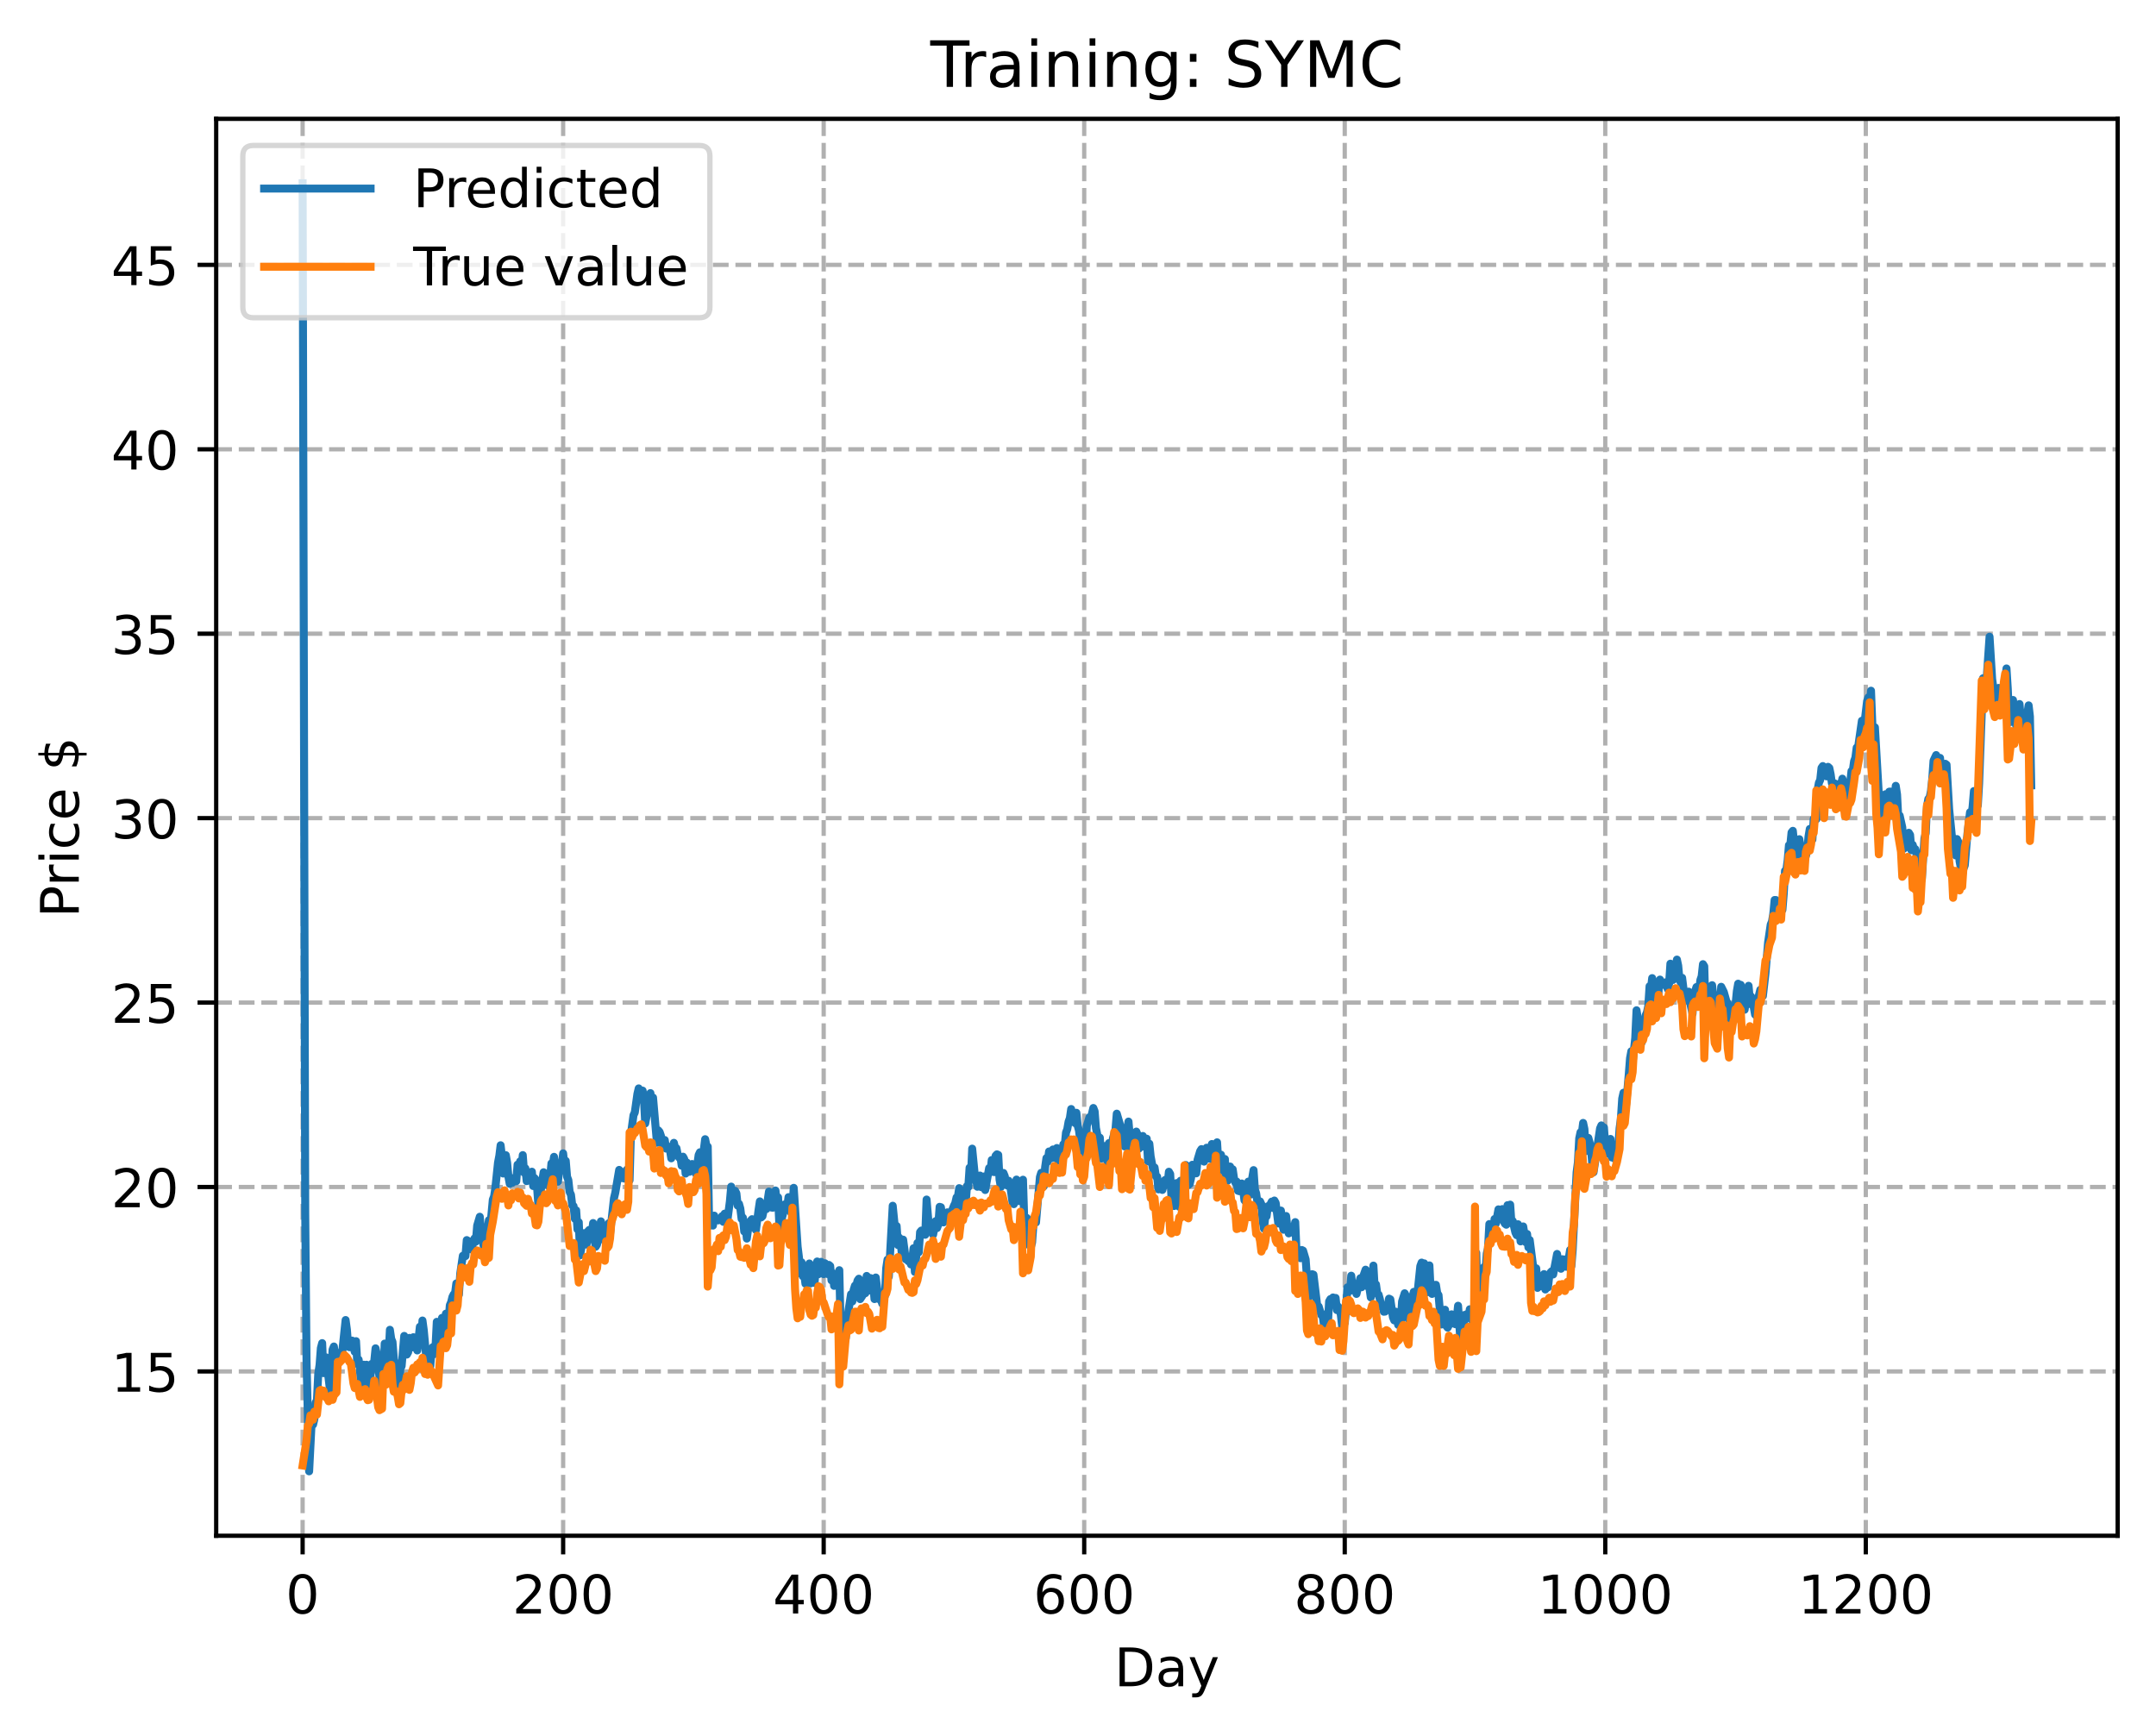<?xml version="1.0" encoding="utf-8" standalone="no"?>
<!DOCTYPE svg PUBLIC "-//W3C//DTD SVG 1.1//EN"
  "http://www.w3.org/Graphics/SVG/1.1/DTD/svg11.dtd">
<!-- Created with matplotlib (https://matplotlib.org/) -->
<svg height="325.986pt" version="1.1" viewBox="0 0 404.923 325.986" width="404.923pt" xmlns="http://www.w3.org/2000/svg" xmlns:xlink="http://www.w3.org/1999/xlink">
 <defs>
  <style type="text/css">
*{stroke-linecap:butt;stroke-linejoin:round;}
  </style>
 </defs>
 <g id="figure_1">
  <g id="patch_1">
   <path d="M 0 325.986 
L 404.923 325.986 
L 404.923 0 
L 0 0 
z
" style="fill:#ffffff;"/>
  </g>
  <g id="axes_1">
   <g id="patch_2">
    <path d="M 40.603 288.43 
L 397.723 288.43 
L 397.723 22.318 
L 40.603 22.318 
z
" style="fill:#ffffff;"/>
   </g>
   <g id="matplotlib.axis_1">
    <g id="xtick_1">
     <g id="line2d_1">
      <path clip-path="url(#p5eae402fb1)" d="M 56.836 288.43 
L 56.836 22.318 
" style="fill:none;stroke:#b0b0b0;stroke-dasharray:2.96,1.28;stroke-dashoffset:0;stroke-width:0.8;"/>
     </g>
     <g id="line2d_2">
      <defs>
       <path d="M 0 0 
L 0 3.5 
" id="me5db60358f" style="stroke:#000000;stroke-width:0.8;"/>
      </defs>
      <g>
       <use style="stroke:#000000;stroke-width:0.8;" x="56.836" xlink:href="#me5db60358f" y="288.43"/>
      </g>
     </g>
     <g id="text_1">
      <!-- 0 -->
      <defs>
       <path d="M 31.781 66.406 
Q 24.172 66.406 20.328 58.906 
Q 16.5 51.422 16.5 36.375 
Q 16.5 21.391 20.328 13.891 
Q 24.172 6.391 31.781 6.391 
Q 39.453 6.391 43.281 13.891 
Q 47.125 21.391 47.125 36.375 
Q 47.125 51.422 43.281 58.906 
Q 39.453 66.406 31.781 66.406 
z
M 31.781 74.219 
Q 44.047 74.219 50.516 64.516 
Q 56.984 54.828 56.984 36.375 
Q 56.984 17.969 50.516 8.266 
Q 44.047 -1.422 31.781 -1.422 
Q 19.531 -1.422 13.062 8.266 
Q 6.594 17.969 6.594 36.375 
Q 6.594 54.828 13.062 64.516 
Q 19.531 74.219 31.781 74.219 
z
" id="DejaVuSans-48"/>
      </defs>
      <g transform="translate(53.655 303.029)scale(0.1 -0.1)">
       <use xlink:href="#DejaVuSans-48"/>
      </g>
     </g>
    </g>
    <g id="xtick_2">
     <g id="line2d_3">
      <path clip-path="url(#p5eae402fb1)" d="M 105.766 288.43 
L 105.766 22.318 
" style="fill:none;stroke:#b0b0b0;stroke-dasharray:2.96,1.28;stroke-dashoffset:0;stroke-width:0.8;"/>
     </g>
     <g id="line2d_4">
      <g>
       <use style="stroke:#000000;stroke-width:0.8;" x="105.766" xlink:href="#me5db60358f" y="288.43"/>
      </g>
     </g>
     <g id="text_2">
      <!-- 200 -->
      <defs>
       <path d="M 19.188 8.297 
L 53.609 8.297 
L 53.609 0 
L 7.328 0 
L 7.328 8.297 
Q 12.938 14.109 22.625 23.891 
Q 32.328 33.688 34.812 36.531 
Q 39.547 41.844 41.422 45.531 
Q 43.312 49.219 43.312 52.781 
Q 43.312 58.594 39.234 62.25 
Q 35.156 65.922 28.609 65.922 
Q 23.969 65.922 18.812 64.312 
Q 13.672 62.703 7.812 59.422 
L 7.812 69.391 
Q 13.766 71.781 18.938 73 
Q 24.125 74.219 28.422 74.219 
Q 39.75 74.219 46.484 68.547 
Q 53.219 62.891 53.219 53.422 
Q 53.219 48.922 51.531 44.891 
Q 49.859 40.875 45.406 35.406 
Q 44.188 33.984 37.641 27.219 
Q 31.109 20.453 19.188 8.297 
z
" id="DejaVuSans-50"/>
      </defs>
      <g transform="translate(96.223 303.029)scale(0.1 -0.1)">
       <use xlink:href="#DejaVuSans-50"/>
       <use x="63.623" xlink:href="#DejaVuSans-48"/>
       <use x="127.246" xlink:href="#DejaVuSans-48"/>
      </g>
     </g>
    </g>
    <g id="xtick_3">
     <g id="line2d_5">
      <path clip-path="url(#p5eae402fb1)" d="M 154.697 288.43 
L 154.697 22.318 
" style="fill:none;stroke:#b0b0b0;stroke-dasharray:2.96,1.28;stroke-dashoffset:0;stroke-width:0.8;"/>
     </g>
     <g id="line2d_6">
      <g>
       <use style="stroke:#000000;stroke-width:0.8;" x="154.697" xlink:href="#me5db60358f" y="288.43"/>
      </g>
     </g>
     <g id="text_3">
      <!-- 400 -->
      <defs>
       <path d="M 37.797 64.312 
L 12.891 25.391 
L 37.797 25.391 
z
M 35.203 72.906 
L 47.609 72.906 
L 47.609 25.391 
L 58.016 25.391 
L 58.016 17.188 
L 47.609 17.188 
L 47.609 0 
L 37.797 0 
L 37.797 17.188 
L 4.891 17.188 
L 4.891 26.703 
z
" id="DejaVuSans-52"/>
      </defs>
      <g transform="translate(145.153 303.029)scale(0.1 -0.1)">
       <use xlink:href="#DejaVuSans-52"/>
       <use x="63.623" xlink:href="#DejaVuSans-48"/>
       <use x="127.246" xlink:href="#DejaVuSans-48"/>
      </g>
     </g>
    </g>
    <g id="xtick_4">
     <g id="line2d_7">
      <path clip-path="url(#p5eae402fb1)" d="M 203.628 288.43 
L 203.628 22.318 
" style="fill:none;stroke:#b0b0b0;stroke-dasharray:2.96,1.28;stroke-dashoffset:0;stroke-width:0.8;"/>
     </g>
     <g id="line2d_8">
      <g>
       <use style="stroke:#000000;stroke-width:0.8;" x="203.628" xlink:href="#me5db60358f" y="288.43"/>
      </g>
     </g>
     <g id="text_4">
      <!-- 600 -->
      <defs>
       <path d="M 33.016 40.375 
Q 26.375 40.375 22.484 35.828 
Q 18.609 31.297 18.609 23.391 
Q 18.609 15.531 22.484 10.953 
Q 26.375 6.391 33.016 6.391 
Q 39.656 6.391 43.531 10.953 
Q 47.406 15.531 47.406 23.391 
Q 47.406 31.297 43.531 35.828 
Q 39.656 40.375 33.016 40.375 
z
M 52.594 71.297 
L 52.594 62.312 
Q 48.875 64.062 45.094 64.984 
Q 41.312 65.922 37.594 65.922 
Q 27.828 65.922 22.672 59.328 
Q 17.531 52.734 16.797 39.406 
Q 19.672 43.656 24.016 45.922 
Q 28.375 48.188 33.594 48.188 
Q 44.578 48.188 50.953 41.516 
Q 57.328 34.859 57.328 23.391 
Q 57.328 12.156 50.688 5.359 
Q 44.047 -1.422 33.016 -1.422 
Q 20.359 -1.422 13.672 8.266 
Q 6.984 17.969 6.984 36.375 
Q 6.984 53.656 15.188 63.938 
Q 23.391 74.219 37.203 74.219 
Q 40.922 74.219 44.703 73.484 
Q 48.484 72.75 52.594 71.297 
z
" id="DejaVuSans-54"/>
      </defs>
      <g transform="translate(194.084 303.029)scale(0.1 -0.1)">
       <use xlink:href="#DejaVuSans-54"/>
       <use x="63.623" xlink:href="#DejaVuSans-48"/>
       <use x="127.246" xlink:href="#DejaVuSans-48"/>
      </g>
     </g>
    </g>
    <g id="xtick_5">
     <g id="line2d_9">
      <path clip-path="url(#p5eae402fb1)" d="M 252.558 288.43 
L 252.558 22.318 
" style="fill:none;stroke:#b0b0b0;stroke-dasharray:2.96,1.28;stroke-dashoffset:0;stroke-width:0.8;"/>
     </g>
     <g id="line2d_10">
      <g>
       <use style="stroke:#000000;stroke-width:0.8;" x="252.558" xlink:href="#me5db60358f" y="288.43"/>
      </g>
     </g>
     <g id="text_5">
      <!-- 800 -->
      <defs>
       <path d="M 31.781 34.625 
Q 24.75 34.625 20.719 30.859 
Q 16.703 27.094 16.703 20.516 
Q 16.703 13.922 20.719 10.156 
Q 24.75 6.391 31.781 6.391 
Q 38.812 6.391 42.859 10.172 
Q 46.922 13.969 46.922 20.516 
Q 46.922 27.094 42.891 30.859 
Q 38.875 34.625 31.781 34.625 
z
M 21.922 38.812 
Q 15.578 40.375 12.031 44.719 
Q 8.5 49.078 8.5 55.328 
Q 8.5 64.062 14.719 69.141 
Q 20.953 74.219 31.781 74.219 
Q 42.672 74.219 48.875 69.141 
Q 55.078 64.062 55.078 55.328 
Q 55.078 49.078 51.531 44.719 
Q 48 40.375 41.703 38.812 
Q 48.828 37.156 52.797 32.312 
Q 56.781 27.484 56.781 20.516 
Q 56.781 9.906 50.312 4.234 
Q 43.844 -1.422 31.781 -1.422 
Q 19.734 -1.422 13.25 4.234 
Q 6.781 9.906 6.781 20.516 
Q 6.781 27.484 10.781 32.312 
Q 14.797 37.156 21.922 38.812 
z
M 18.312 54.391 
Q 18.312 48.734 21.844 45.562 
Q 25.391 42.391 31.781 42.391 
Q 38.141 42.391 41.719 45.562 
Q 45.312 48.734 45.312 54.391 
Q 45.312 60.062 41.719 63.234 
Q 38.141 66.406 31.781 66.406 
Q 25.391 66.406 21.844 63.234 
Q 18.312 60.062 18.312 54.391 
z
" id="DejaVuSans-56"/>
      </defs>
      <g transform="translate(243.015 303.029)scale(0.1 -0.1)">
       <use xlink:href="#DejaVuSans-56"/>
       <use x="63.623" xlink:href="#DejaVuSans-48"/>
       <use x="127.246" xlink:href="#DejaVuSans-48"/>
      </g>
     </g>
    </g>
    <g id="xtick_6">
     <g id="line2d_11">
      <path clip-path="url(#p5eae402fb1)" d="M 301.489 288.43 
L 301.489 22.318 
" style="fill:none;stroke:#b0b0b0;stroke-dasharray:2.96,1.28;stroke-dashoffset:0;stroke-width:0.8;"/>
     </g>
     <g id="line2d_12">
      <g>
       <use style="stroke:#000000;stroke-width:0.8;" x="301.489" xlink:href="#me5db60358f" y="288.43"/>
      </g>
     </g>
     <g id="text_6">
      <!-- 1000 -->
      <defs>
       <path d="M 12.406 8.297 
L 28.516 8.297 
L 28.516 63.922 
L 10.984 60.406 
L 10.984 69.391 
L 28.422 72.906 
L 38.281 72.906 
L 38.281 8.297 
L 54.391 8.297 
L 54.391 0 
L 12.406 0 
z
" id="DejaVuSans-49"/>
      </defs>
      <g transform="translate(288.764 303.029)scale(0.1 -0.1)">
       <use xlink:href="#DejaVuSans-49"/>
       <use x="63.623" xlink:href="#DejaVuSans-48"/>
       <use x="127.246" xlink:href="#DejaVuSans-48"/>
       <use x="190.869" xlink:href="#DejaVuSans-48"/>
      </g>
     </g>
    </g>
    <g id="xtick_7">
     <g id="line2d_13">
      <path clip-path="url(#p5eae402fb1)" d="M 350.419 288.43 
L 350.419 22.318 
" style="fill:none;stroke:#b0b0b0;stroke-dasharray:2.96,1.28;stroke-dashoffset:0;stroke-width:0.8;"/>
     </g>
     <g id="line2d_14">
      <g>
       <use style="stroke:#000000;stroke-width:0.8;" x="350.419" xlink:href="#me5db60358f" y="288.43"/>
      </g>
     </g>
     <g id="text_7">
      <!-- 1200 -->
      <g transform="translate(337.694 303.029)scale(0.1 -0.1)">
       <use xlink:href="#DejaVuSans-49"/>
       <use x="63.623" xlink:href="#DejaVuSans-50"/>
       <use x="127.246" xlink:href="#DejaVuSans-48"/>
       <use x="190.869" xlink:href="#DejaVuSans-48"/>
      </g>
     </g>
    </g>
    <g id="text_8">
     <!-- Day -->
     <defs>
      <path d="M 19.672 64.797 
L 19.672 8.109 
L 31.594 8.109 
Q 46.688 8.109 53.688 14.938 
Q 60.688 21.781 60.688 36.531 
Q 60.688 51.172 53.688 57.984 
Q 46.688 64.797 31.594 64.797 
z
M 9.812 72.906 
L 30.078 72.906 
Q 51.266 72.906 61.172 64.094 
Q 71.094 55.281 71.094 36.531 
Q 71.094 17.672 61.125 8.828 
Q 51.172 0 30.078 0 
L 9.812 0 
z
" id="DejaVuSans-68"/>
      <path d="M 34.281 27.484 
Q 23.391 27.484 19.188 25 
Q 14.984 22.516 14.984 16.5 
Q 14.984 11.719 18.141 8.906 
Q 21.297 6.109 26.703 6.109 
Q 34.188 6.109 38.703 11.406 
Q 43.219 16.703 43.219 25.484 
L 43.219 27.484 
z
M 52.203 31.203 
L 52.203 0 
L 43.219 0 
L 43.219 8.297 
Q 40.141 3.328 35.547 0.953 
Q 30.953 -1.422 24.312 -1.422 
Q 15.922 -1.422 10.953 3.297 
Q 6 8.016 6 15.922 
Q 6 25.141 12.172 29.828 
Q 18.359 34.516 30.609 34.516 
L 43.219 34.516 
L 43.219 35.406 
Q 43.219 41.609 39.141 45 
Q 35.062 48.391 27.688 48.391 
Q 23 48.391 18.547 47.266 
Q 14.109 46.141 10.016 43.891 
L 10.016 52.203 
Q 14.938 54.109 19.578 55.047 
Q 24.219 56 28.609 56 
Q 40.484 56 46.344 49.844 
Q 52.203 43.703 52.203 31.203 
z
" id="DejaVuSans-97"/>
      <path d="M 32.172 -5.078 
Q 28.375 -14.844 24.75 -17.812 
Q 21.141 -20.797 15.094 -20.797 
L 7.906 -20.797 
L 7.906 -13.281 
L 13.188 -13.281 
Q 16.891 -13.281 18.938 -11.516 
Q 21 -9.766 23.484 -3.219 
L 25.094 0.875 
L 2.984 54.688 
L 12.5 54.688 
L 29.594 11.922 
L 46.688 54.688 
L 56.203 54.688 
z
" id="DejaVuSans-121"/>
     </defs>
     <g transform="translate(209.29 316.707)scale(0.1 -0.1)">
      <use xlink:href="#DejaVuSans-68"/>
      <use x="77.002" xlink:href="#DejaVuSans-97"/>
      <use x="138.281" xlink:href="#DejaVuSans-121"/>
     </g>
    </g>
   </g>
   <g id="matplotlib.axis_2">
    <g id="ytick_1">
     <g id="line2d_15">
      <path clip-path="url(#p5eae402fb1)" d="M 40.603 257.575 
L 397.723 257.575 
" style="fill:none;stroke:#b0b0b0;stroke-dasharray:2.96,1.28;stroke-dashoffset:0;stroke-width:0.8;"/>
     </g>
     <g id="line2d_16">
      <defs>
       <path d="M 0 0 
L -3.5 0 
" id="ma9fabb38bc" style="stroke:#000000;stroke-width:0.8;"/>
      </defs>
      <g>
       <use style="stroke:#000000;stroke-width:0.8;" x="40.603" xlink:href="#ma9fabb38bc" y="257.575"/>
      </g>
     </g>
     <g id="text_9">
      <!-- 15 -->
      <defs>
       <path d="M 10.797 72.906 
L 49.516 72.906 
L 49.516 64.594 
L 19.828 64.594 
L 19.828 46.734 
Q 21.969 47.469 24.109 47.828 
Q 26.266 48.188 28.422 48.188 
Q 40.625 48.188 47.75 41.5 
Q 54.891 34.812 54.891 23.391 
Q 54.891 11.625 47.562 5.094 
Q 40.234 -1.422 26.906 -1.422 
Q 22.312 -1.422 17.547 -0.641 
Q 12.797 0.141 7.719 1.703 
L 7.719 11.625 
Q 12.109 9.234 16.797 8.062 
Q 21.484 6.891 26.703 6.891 
Q 35.156 6.891 40.078 11.328 
Q 45.016 15.766 45.016 23.391 
Q 45.016 31 40.078 35.438 
Q 35.156 39.891 26.703 39.891 
Q 22.75 39.891 18.812 39.016 
Q 14.891 38.141 10.797 36.281 
z
" id="DejaVuSans-53"/>
      </defs>
      <g transform="translate(20.878 261.374)scale(0.1 -0.1)">
       <use xlink:href="#DejaVuSans-49"/>
       <use x="63.623" xlink:href="#DejaVuSans-53"/>
      </g>
     </g>
    </g>
    <g id="ytick_2">
     <g id="line2d_17">
      <path clip-path="url(#p5eae402fb1)" d="M 40.603 222.936 
L 397.723 222.936 
" style="fill:none;stroke:#b0b0b0;stroke-dasharray:2.96,1.28;stroke-dashoffset:0;stroke-width:0.8;"/>
     </g>
     <g id="line2d_18">
      <g>
       <use style="stroke:#000000;stroke-width:0.8;" x="40.603" xlink:href="#ma9fabb38bc" y="222.936"/>
      </g>
     </g>
     <g id="text_10">
      <!-- 20 -->
      <g transform="translate(20.878 226.735)scale(0.1 -0.1)">
       <use xlink:href="#DejaVuSans-50"/>
       <use x="63.623" xlink:href="#DejaVuSans-48"/>
      </g>
     </g>
    </g>
    <g id="ytick_3">
     <g id="line2d_19">
      <path clip-path="url(#p5eae402fb1)" d="M 40.603 188.297 
L 397.723 188.297 
" style="fill:none;stroke:#b0b0b0;stroke-dasharray:2.96,1.28;stroke-dashoffset:0;stroke-width:0.8;"/>
     </g>
     <g id="line2d_20">
      <g>
       <use style="stroke:#000000;stroke-width:0.8;" x="40.603" xlink:href="#ma9fabb38bc" y="188.297"/>
      </g>
     </g>
     <g id="text_11">
      <!-- 25 -->
      <g transform="translate(20.878 192.097)scale(0.1 -0.1)">
       <use xlink:href="#DejaVuSans-50"/>
       <use x="63.623" xlink:href="#DejaVuSans-53"/>
      </g>
     </g>
    </g>
    <g id="ytick_4">
     <g id="line2d_21">
      <path clip-path="url(#p5eae402fb1)" d="M 40.603 153.659 
L 397.723 153.659 
" style="fill:none;stroke:#b0b0b0;stroke-dasharray:2.96,1.28;stroke-dashoffset:0;stroke-width:0.8;"/>
     </g>
     <g id="line2d_22">
      <g>
       <use style="stroke:#000000;stroke-width:0.8;" x="40.603" xlink:href="#ma9fabb38bc" y="153.659"/>
      </g>
     </g>
     <g id="text_12">
      <!-- 30 -->
      <defs>
       <path d="M 40.578 39.312 
Q 47.656 37.797 51.625 33 
Q 55.609 28.219 55.609 21.188 
Q 55.609 10.406 48.188 4.484 
Q 40.766 -1.422 27.094 -1.422 
Q 22.516 -1.422 17.656 -0.516 
Q 12.797 0.391 7.625 2.203 
L 7.625 11.719 
Q 11.719 9.328 16.594 8.109 
Q 21.484 6.891 26.812 6.891 
Q 36.078 6.891 40.938 10.547 
Q 45.797 14.203 45.797 21.188 
Q 45.797 27.641 41.281 31.266 
Q 36.766 34.906 28.719 34.906 
L 20.219 34.906 
L 20.219 43.016 
L 29.109 43.016 
Q 36.375 43.016 40.234 45.922 
Q 44.094 48.828 44.094 54.297 
Q 44.094 59.906 40.109 62.906 
Q 36.141 65.922 28.719 65.922 
Q 24.656 65.922 20.016 65.031 
Q 15.375 64.156 9.812 62.312 
L 9.812 71.094 
Q 15.438 72.656 20.344 73.438 
Q 25.25 74.219 29.594 74.219 
Q 40.828 74.219 47.359 69.109 
Q 53.906 64.016 53.906 55.328 
Q 53.906 49.266 50.438 45.094 
Q 46.969 40.922 40.578 39.312 
z
" id="DejaVuSans-51"/>
      </defs>
      <g transform="translate(20.878 157.458)scale(0.1 -0.1)">
       <use xlink:href="#DejaVuSans-51"/>
       <use x="63.623" xlink:href="#DejaVuSans-48"/>
      </g>
     </g>
    </g>
    <g id="ytick_5">
     <g id="line2d_23">
      <path clip-path="url(#p5eae402fb1)" d="M 40.603 119.02 
L 397.723 119.02 
" style="fill:none;stroke:#b0b0b0;stroke-dasharray:2.96,1.28;stroke-dashoffset:0;stroke-width:0.8;"/>
     </g>
     <g id="line2d_24">
      <g>
       <use style="stroke:#000000;stroke-width:0.8;" x="40.603" xlink:href="#ma9fabb38bc" y="119.02"/>
      </g>
     </g>
     <g id="text_13">
      <!-- 35 -->
      <g transform="translate(20.878 122.82)scale(0.1 -0.1)">
       <use xlink:href="#DejaVuSans-51"/>
       <use x="63.623" xlink:href="#DejaVuSans-53"/>
      </g>
     </g>
    </g>
    <g id="ytick_6">
     <g id="line2d_25">
      <path clip-path="url(#p5eae402fb1)" d="M 40.603 84.382 
L 397.723 84.382 
" style="fill:none;stroke:#b0b0b0;stroke-dasharray:2.96,1.28;stroke-dashoffset:0;stroke-width:0.8;"/>
     </g>
     <g id="line2d_26">
      <g>
       <use style="stroke:#000000;stroke-width:0.8;" x="40.603" xlink:href="#ma9fabb38bc" y="84.382"/>
      </g>
     </g>
     <g id="text_14">
      <!-- 40 -->
      <g transform="translate(20.878 88.181)scale(0.1 -0.1)">
       <use xlink:href="#DejaVuSans-52"/>
       <use x="63.623" xlink:href="#DejaVuSans-48"/>
      </g>
     </g>
    </g>
    <g id="ytick_7">
     <g id="line2d_27">
      <path clip-path="url(#p5eae402fb1)" d="M 40.603 49.743 
L 397.723 49.743 
" style="fill:none;stroke:#b0b0b0;stroke-dasharray:2.96,1.28;stroke-dashoffset:0;stroke-width:0.8;"/>
     </g>
     <g id="line2d_28">
      <g>
       <use style="stroke:#000000;stroke-width:0.8;" x="40.603" xlink:href="#ma9fabb38bc" y="49.743"/>
      </g>
     </g>
     <g id="text_15">
      <!-- 45 -->
      <g transform="translate(20.878 53.543)scale(0.1 -0.1)">
       <use xlink:href="#DejaVuSans-52"/>
       <use x="63.623" xlink:href="#DejaVuSans-53"/>
      </g>
     </g>
    </g>
    <g id="text_16">
     <!-- Price $ -->
     <defs>
      <path d="M 19.672 64.797 
L 19.672 37.406 
L 32.078 37.406 
Q 38.969 37.406 42.719 40.969 
Q 46.484 44.531 46.484 51.125 
Q 46.484 57.672 42.719 61.234 
Q 38.969 64.797 32.078 64.797 
z
M 9.812 72.906 
L 32.078 72.906 
Q 44.344 72.906 50.609 67.359 
Q 56.891 61.812 56.891 51.125 
Q 56.891 40.328 50.609 34.812 
Q 44.344 29.297 32.078 29.297 
L 19.672 29.297 
L 19.672 0 
L 9.812 0 
z
" id="DejaVuSans-80"/>
      <path d="M 41.109 46.297 
Q 39.594 47.172 37.812 47.578 
Q 36.031 48 33.891 48 
Q 26.266 48 22.188 43.047 
Q 18.109 38.094 18.109 28.812 
L 18.109 0 
L 9.078 0 
L 9.078 54.688 
L 18.109 54.688 
L 18.109 46.188 
Q 20.953 51.172 25.484 53.578 
Q 30.031 56 36.531 56 
Q 37.453 56 38.578 55.875 
Q 39.703 55.766 41.062 55.516 
z
" id="DejaVuSans-114"/>
      <path d="M 9.422 54.688 
L 18.406 54.688 
L 18.406 0 
L 9.422 0 
z
M 9.422 75.984 
L 18.406 75.984 
L 18.406 64.594 
L 9.422 64.594 
z
" id="DejaVuSans-105"/>
      <path d="M 48.781 52.594 
L 48.781 44.188 
Q 44.969 46.297 41.141 47.344 
Q 37.312 48.391 33.406 48.391 
Q 24.656 48.391 19.812 42.844 
Q 14.984 37.312 14.984 27.297 
Q 14.984 17.281 19.812 11.734 
Q 24.656 6.203 33.406 6.203 
Q 37.312 6.203 41.141 7.25 
Q 44.969 8.297 48.781 10.406 
L 48.781 2.094 
Q 45.016 0.344 40.984 -0.531 
Q 36.969 -1.422 32.422 -1.422 
Q 20.062 -1.422 12.781 6.344 
Q 5.516 14.109 5.516 27.297 
Q 5.516 40.672 12.859 48.328 
Q 20.219 56 33.016 56 
Q 37.156 56 41.109 55.141 
Q 45.062 54.297 48.781 52.594 
z
" id="DejaVuSans-99"/>
      <path d="M 56.203 29.594 
L 56.203 25.203 
L 14.891 25.203 
Q 15.484 15.922 20.484 11.062 
Q 25.484 6.203 34.422 6.203 
Q 39.594 6.203 44.453 7.469 
Q 49.312 8.734 54.109 11.281 
L 54.109 2.781 
Q 49.266 0.734 44.188 -0.344 
Q 39.109 -1.422 33.891 -1.422 
Q 20.797 -1.422 13.156 6.188 
Q 5.516 13.812 5.516 26.812 
Q 5.516 40.234 12.766 48.109 
Q 20.016 56 32.328 56 
Q 43.359 56 49.781 48.891 
Q 56.203 41.797 56.203 29.594 
z
M 47.219 32.234 
Q 47.125 39.594 43.094 43.984 
Q 39.062 48.391 32.422 48.391 
Q 24.906 48.391 20.391 44.141 
Q 15.875 39.891 15.188 32.172 
z
" id="DejaVuSans-101"/>
      <path id="DejaVuSans-32"/>
      <path d="M 33.797 -14.703 
L 28.906 -14.703 
L 28.859 0 
Q 23.734 0.094 18.609 1.188 
Q 13.484 2.297 8.297 4.5 
L 8.297 13.281 
Q 13.281 10.156 18.375 8.562 
Q 23.484 6.984 28.906 6.938 
L 28.906 29.203 
Q 18.109 30.953 13.203 35.156 
Q 8.297 39.359 8.297 46.688 
Q 8.297 54.641 13.625 59.219 
Q 18.953 63.812 28.906 64.5 
L 28.906 75.984 
L 33.797 75.984 
L 33.797 64.656 
Q 38.328 64.453 42.578 63.688 
Q 46.828 62.938 50.875 61.625 
L 50.875 53.078 
Q 46.828 55.125 42.547 56.25 
Q 38.281 57.375 33.797 57.562 
L 33.797 36.719 
Q 44.875 35.016 50.094 30.609 
Q 55.328 26.219 55.328 18.609 
Q 55.328 10.359 49.781 5.594 
Q 44.234 0.828 33.797 0.094 
z
M 28.906 37.594 
L 28.906 57.625 
Q 23.25 56.984 20.266 54.391 
Q 17.281 51.812 17.281 47.516 
Q 17.281 43.312 20.031 40.969 
Q 22.797 38.625 28.906 37.594 
z
M 33.797 28.219 
L 33.797 7.078 
Q 39.984 7.906 43.141 10.594 
Q 46.297 13.281 46.297 17.672 
Q 46.297 21.969 43.281 24.5 
Q 40.281 27.047 33.797 28.219 
z
" id="DejaVuSans-36"/>
     </defs>
     <g transform="translate(14.798 172.342)rotate(-90)scale(0.1 -0.1)">
      <use xlink:href="#DejaVuSans-80"/>
      <use x="58.553" xlink:href="#DejaVuSans-114"/>
      <use x="99.666" xlink:href="#DejaVuSans-105"/>
      <use x="127.449" xlink:href="#DejaVuSans-99"/>
      <use x="182.43" xlink:href="#DejaVuSans-101"/>
      <use x="243.953" xlink:href="#DejaVuSans-32"/>
      <use x="275.74" xlink:href="#DejaVuSans-36"/>
     </g>
    </g>
   </g>
   <g id="line2d_29">
    <path clip-path="url(#p5eae402fb1)" d="M 56.836 34.414 
L 57.325 227.851 
L 57.57 255.546 
L 58.059 276.334 
L 58.548 266.746 
L 58.793 267.567 
L 59.038 266.55 
L 59.282 263.42 
L 59.527 262.981 
L 59.772 258.028 
L 60.016 256.375 
L 60.261 253.194 
L 60.506 252.255 
L 60.75 257.892 
L 61.24 254.936 
L 61.974 261.015 
L 62.218 258.024 
L 62.463 253.482 
L 62.708 252.893 
L 62.952 254.613 
L 63.197 254.739 
L 63.441 256.218 
L 63.686 254.105 
L 63.931 255.058 
L 64.175 254.853 
L 64.909 247.92 
L 65.154 249.727 
L 65.399 252.91 
L 65.643 253.021 
L 65.888 251.788 
L 66.133 251.785 
L 66.622 253.877 
L 66.867 251.888 
L 67.111 256.176 
L 67.356 255.353 
L 67.601 257.074 
L 67.845 260.816 
L 68.09 261.23 
L 68.335 256.313 
L 68.579 258.395 
L 68.824 256.313 
L 69.313 261.371 
L 69.802 256.17 
L 70.047 257.002 
L 70.292 255.623 
L 70.536 253.233 
L 70.781 254.362 
L 71.515 260.73 
L 71.76 260.357 
L 72.004 257.921 
L 72.249 252.345 
L 72.738 259.278 
L 73.228 249.752 
L 73.472 251.448 
L 73.717 252.027 
L 74.206 258.227 
L 74.696 256.094 
L 74.94 261.116 
L 75.185 257.041 
L 75.429 256.589 
L 75.919 250.902 
L 76.163 253.539 
L 76.408 254.405 
L 76.653 253.967 
L 76.897 251.276 
L 77.142 252.973 
L 77.387 253.058 
L 77.631 251.147 
L 77.876 251.227 
L 78.121 251.997 
L 78.365 253.633 
L 78.855 249.177 
L 79.099 251.734 
L 79.344 248.012 
L 79.589 249.823 
L 80.078 255.054 
L 80.323 255.353 
L 80.567 253.926 
L 80.812 256.559 
L 81.056 253.533 
L 81.301 252.995 
L 81.546 254.337 
L 81.79 253.078 
L 82.035 248.257 
L 82.28 252.296 
L 82.524 253.643 
L 82.769 253.575 
L 83.014 247.515 
L 83.258 249.925 
L 83.748 246.724 
L 84.237 248.196 
L 84.482 245.129 
L 84.726 244.571 
L 84.971 243.574 
L 85.216 243.094 
L 85.46 242.918 
L 85.705 241.046 
L 86.194 243.153 
L 86.439 239.188 
L 86.928 235.848 
L 87.173 235.716 
L 87.417 235.912 
L 87.662 232.907 
L 87.907 233.063 
L 88.151 233.779 
L 88.396 233.292 
L 88.641 234.699 
L 88.885 233.049 
L 89.13 232.578 
L 89.375 233.191 
L 89.619 230.173 
L 90.109 228.521 
L 90.353 231.248 
L 90.843 234.058 
L 91.087 230.95 
L 91.332 232.049 
L 91.577 231.023 
L 91.821 229.164 
L 92.066 230.622 
L 92.555 225.31 
L 92.8 224.684 
L 93.044 223.011 
L 93.534 218.337 
L 93.778 217.067 
L 94.023 215.094 
L 94.268 217.21 
L 94.512 220.403 
L 95.002 216.96 
L 95.246 218.362 
L 95.491 221.044 
L 95.736 222.343 
L 95.98 221.49 
L 96.225 222.154 
L 96.47 221.253 
L 96.714 221.184 
L 96.959 221.858 
L 97.204 218.729 
L 97.448 219.469 
L 97.693 218.108 
L 97.938 219.685 
L 98.182 216.945 
L 98.427 220.236 
L 98.672 219.433 
L 98.916 221.832 
L 99.161 221.631 
L 99.405 221.242 
L 99.65 220.17 
L 99.895 220.062 
L 100.139 222.751 
L 100.384 221.253 
L 100.629 221.612 
L 100.873 223.048 
L 101.118 226.426 
L 101.363 226.103 
L 101.607 223.184 
L 102.097 220.165 
L 102.341 220.468 
L 102.831 222.481 
L 103.075 222.8 
L 103.32 221.128 
L 103.565 218.502 
L 103.809 218.813 
L 104.054 217.268 
L 104.543 221.262 
L 104.788 221.938 
L 105.032 219.666 
L 105.277 219.802 
L 105.522 218.709 
L 105.766 216.615 
L 106.011 219.035 
L 106.256 218.023 
L 106.5 221.001 
L 106.745 221.654 
L 106.99 223.867 
L 107.234 224.383 
L 107.479 226.397 
L 107.724 226.525 
L 107.968 228.904 
L 108.213 227.319 
L 108.458 230.888 
L 108.702 229.55 
L 108.947 235.766 
L 109.681 231.606 
L 109.926 232.197 
L 110.17 233.753 
L 110.415 231.27 
L 110.66 231 
L 110.904 232.739 
L 111.149 231.764 
L 111.393 229.703 
L 111.638 232.757 
L 111.883 234.149 
L 112.127 233.743 
L 112.861 229.386 
L 113.106 232.719 
L 113.351 231.9 
L 113.84 233.785 
L 114.329 229.743 
L 114.574 231.736 
L 115.308 225.056 
L 115.553 224.035 
L 116.287 219.723 
L 116.531 219.994 
L 116.776 221.266 
L 117.02 220.193 
L 117.265 221.355 
L 117.51 220.019 
L 117.754 219.672 
L 117.999 221.089 
L 118.244 221.668 
L 118.488 213.062 
L 118.978 209.455 
L 119.222 208.935 
L 119.712 205.442 
L 119.956 204.415 
L 120.201 205.065 
L 120.446 205.346 
L 120.69 204.831 
L 120.935 206.375 
L 121.18 210.997 
L 121.669 208.323 
L 121.914 208.344 
L 122.158 205.3 
L 122.403 208.673 
L 122.648 206.138 
L 123.381 214.629 
L 123.626 212.291 
L 123.871 212.57 
L 124.115 213.274 
L 124.605 215.373 
L 124.849 214.113 
L 125.094 215.718 
L 125.339 215.408 
L 125.583 215.374 
L 125.828 216.01 
L 126.073 217.546 
L 126.562 214.638 
L 126.807 215.67 
L 127.051 215.656 
L 127.296 216.927 
L 127.541 217.403 
L 127.785 217.254 
L 128.03 218.932 
L 128.275 217.24 
L 128.519 217.684 
L 128.764 220.414 
L 129.008 218.344 
L 129.498 220.079 
L 129.742 219.557 
L 129.987 218.618 
L 130.721 220.49 
L 131.21 216.931 
L 131.455 216.413 
L 131.7 218.537 
L 131.944 216.388 
L 132.189 215.946 
L 132.434 213.956 
L 132.678 215.167 
L 132.923 215.354 
L 133.168 228.889 
L 133.412 230.181 
L 133.657 229.403 
L 133.902 230.182 
L 134.146 228.312 
L 134.391 229.111 
L 134.636 229.075 
L 134.88 229.206 
L 135.125 228.886 
L 135.369 229.15 
L 135.614 228.41 
L 135.859 229.48 
L 136.103 227.937 
L 136.348 228.263 
L 136.593 229.358 
L 137.082 225.62 
L 137.327 222.862 
L 137.571 223.932 
L 137.816 223.921 
L 138.061 223.649 
L 138.305 224.116 
L 138.55 226.436 
L 138.795 226.102 
L 139.039 226.974 
L 139.284 228.928 
L 139.529 228.697 
L 139.773 231.286 
L 140.018 230.143 
L 140.263 232.623 
L 140.507 230.825 
L 140.752 230.253 
L 140.996 229.24 
L 141.241 228.98 
L 141.486 230.558 
L 141.73 229.179 
L 141.975 231.018 
L 142.464 227.276 
L 142.709 225.639 
L 142.954 228.654 
L 143.198 228.425 
L 143.443 227.277 
L 143.688 226.783 
L 143.932 227.076 
L 144.422 223.782 
L 144.911 226.797 
L 145.156 226.824 
L 145.645 223.592 
L 145.89 225.812 
L 146.134 224.871 
L 146.379 230.27 
L 146.624 231.913 
L 146.868 228.712 
L 147.113 227.778 
L 147.357 226.206 
L 147.602 226.34 
L 147.847 226.687 
L 148.091 224.839 
L 148.336 227.299 
L 148.581 227.762 
L 148.825 227.17 
L 149.07 223.093 
L 149.804 234.144 
L 150.049 236.113 
L 150.293 239.18 
L 150.538 237.074 
L 150.783 239.684 
L 151.027 239.249 
L 151.272 241.102 
L 151.517 238.853 
L 151.761 239.382 
L 152.006 237.298 
L 152.251 241.033 
L 152.495 240.039 
L 152.74 240.242 
L 152.984 240.957 
L 153.229 237.82 
L 153.474 236.926 
L 153.718 239.317 
L 153.963 237.327 
L 154.208 236.99 
L 154.452 238.56 
L 154.697 239.303 
L 154.942 237.259 
L 155.431 239.28 
L 155.676 237.569 
L 155.92 237.777 
L 156.165 240.47 
L 156.41 239.117 
L 156.654 241.504 
L 156.899 240.326 
L 157.144 240.384 
L 157.388 240.681 
L 157.633 238.557 
L 157.878 249.398 
L 158.367 251.39 
L 158.612 251.443 
L 158.856 251.281 
L 159.101 247.814 
L 159.835 243.063 
L 160.079 244.433 
L 160.324 242.247 
L 160.569 241.462 
L 160.813 241.51 
L 161.058 240.5 
L 161.303 240.161 
L 161.547 243.991 
L 162.037 243.251 
L 162.281 241.674 
L 162.526 242.88 
L 162.771 239.638 
L 163.015 239.902 
L 163.26 242.367 
L 163.505 240.042 
L 163.749 241.459 
L 163.994 241.093 
L 164.239 243.983 
L 164.483 239.935 
L 164.972 243.954 
L 165.217 242.716 
L 165.462 244.145 
L 165.706 244.86 
L 165.951 243.869 
L 166.196 243.403 
L 166.44 238.194 
L 166.685 236.571 
L 166.93 239.79 
L 167.664 226.456 
L 168.153 231.405 
L 168.398 230.253 
L 168.642 233.843 
L 168.887 232.448 
L 169.132 232.833 
L 169.376 235.605 
L 169.621 232.823 
L 170.11 236.513 
L 170.355 236.21 
L 170.6 236.876 
L 170.844 236.532 
L 171.089 237.483 
L 171.333 236.573 
L 171.578 234.432 
L 171.823 238.894 
L 172.312 233.446 
L 172.557 235.196 
L 172.801 231.412 
L 173.046 231.116 
L 173.291 231.924 
L 173.535 231.306 
L 173.78 231.904 
L 174.025 225.29 
L 174.514 231.191 
L 174.759 231.294 
L 175.003 230.857 
L 175.248 231.891 
L 175.737 229.337 
L 175.982 230.655 
L 176.227 229.997 
L 176.471 226.658 
L 176.716 226.731 
L 176.96 228.757 
L 177.205 229.584 
L 177.694 228.205 
L 177.939 227.691 
L 178.184 228.385 
L 178.428 228.317 
L 179.162 226.443 
L 179.407 225.963 
L 179.652 224.89 
L 179.896 224.823 
L 180.141 223.151 
L 180.386 227.255 
L 180.63 228.794 
L 180.875 226.182 
L 181.12 225.931 
L 181.364 226.06 
L 181.609 222.753 
L 181.854 222.959 
L 182.098 219.316 
L 182.343 221.274 
L 182.588 215.73 
L 183.077 220.708 
L 183.321 221.584 
L 183.566 222.89 
L 184.055 220.786 
L 184.3 222.969 
L 184.545 222.546 
L 184.789 220.962 
L 185.034 223.5 
L 185.768 219.381 
L 186.013 220.17 
L 186.257 217.867 
L 186.502 218.003 
L 186.747 220.141 
L 186.991 217.065 
L 187.236 216.799 
L 187.481 216.912 
L 187.725 221.518 
L 187.97 222.94 
L 188.215 220.515 
L 188.459 220.295 
L 188.704 220.898 
L 188.948 222.334 
L 189.193 222.665 
L 189.438 221.76 
L 189.682 222.302 
L 190.172 225.877 
L 190.416 226.155 
L 190.906 221.541 
L 191.15 225.187 
L 191.395 225.584 
L 191.884 224.541 
L 192.129 221.568 
L 192.374 229.337 
L 192.618 231.066 
L 192.863 228.759 
L 193.352 233.891 
L 193.597 234.266 
L 193.842 233.345 
L 194.086 229.999 
L 194.331 228.702 
L 194.575 229.595 
L 195.309 221.064 
L 195.554 220.27 
L 195.799 220.556 
L 196.043 222.801 
L 196.288 219.222 
L 196.533 217.502 
L 196.777 218.174 
L 197.022 216.262 
L 197.267 217.322 
L 197.511 217.521 
L 197.756 215.888 
L 198.001 217.341 
L 198.245 217.468 
L 198.49 215.613 
L 198.735 218.005 
L 198.979 216.021 
L 199.224 218.03 
L 199.469 217.943 
L 199.713 214.914 
L 199.958 215.248 
L 200.203 212.724 
L 200.447 212.061 
L 200.692 210.663 
L 200.936 209.989 
L 201.181 208.29 
L 201.426 210.574 
L 201.67 210 
L 201.915 210.936 
L 202.16 208.993 
L 202.404 211.423 
L 202.649 212.322 
L 202.894 214.279 
L 203.138 213.987 
L 203.383 216.2 
L 203.628 215.159 
L 203.872 216.819 
L 204.117 211.459 
L 204.606 209.83 
L 204.851 210.123 
L 205.34 208.095 
L 205.585 208.72 
L 205.83 211.854 
L 206.319 214.253 
L 206.563 213.67 
L 206.808 217.611 
L 207.053 216.224 
L 207.542 215.241 
L 208.031 218.51 
L 208.276 214.687 
L 208.521 216.162 
L 208.765 216.313 
L 209.01 213.829 
L 209.499 212.157 
L 209.744 209.159 
L 210.233 210.815 
L 210.967 213.509 
L 211.212 215.312 
L 211.946 210.648 
L 212.435 216.267 
L 212.68 218.117 
L 212.924 214.814 
L 213.169 213.155 
L 213.414 212.527 
L 213.658 213.109 
L 213.903 215.735 
L 214.148 214.888 
L 214.392 215.376 
L 214.637 213.352 
L 214.882 215.186 
L 215.126 215.274 
L 215.371 213.86 
L 215.616 218.129 
L 215.86 214.802 
L 216.105 217.186 
L 216.594 219.793 
L 216.839 219.263 
L 217.084 220.937 
L 217.328 220.989 
L 217.573 223.382 
L 218.062 222.802 
L 218.307 223.484 
L 218.796 221.622 
L 219.041 221.789 
L 219.285 222.321 
L 219.53 220.07 
L 219.775 220.499 
L 220.019 224.947 
L 220.264 225.986 
L 220.509 226.509 
L 220.753 224.904 
L 220.998 222.196 
L 221.487 226.652 
L 221.732 221.755 
L 221.977 222.905 
L 222.221 225.695 
L 222.466 223.176 
L 222.711 218.807 
L 222.955 219.892 
L 223.2 222.569 
L 223.445 222.349 
L 223.689 221.285 
L 223.934 218.759 
L 224.179 220.438 
L 224.423 219.42 
L 224.668 220.369 
L 224.912 217.847 
L 225.402 216.2 
L 225.646 215.817 
L 225.891 216.578 
L 226.136 218.168 
L 226.625 215.558 
L 227.114 217.601 
L 227.604 214.861 
L 228.093 218.766 
L 228.338 218.351 
L 228.582 214.543 
L 228.827 218.636 
L 229.072 218.085 
L 229.316 216.868 
L 229.806 219.95 
L 230.05 217.68 
L 230.295 221.612 
L 230.539 221.791 
L 230.784 219.44 
L 231.029 219.091 
L 231.273 220.368 
L 231.518 219.609 
L 231.763 221.305 
L 232.007 222.086 
L 232.252 221.905 
L 232.497 223.637 
L 232.741 223.718 
L 232.986 222.576 
L 233.231 222.277 
L 233.475 223.462 
L 233.72 225.424 
L 233.965 225.705 
L 234.209 222.977 
L 234.454 221.922 
L 234.699 222.886 
L 234.943 224.337 
L 235.188 221.213 
L 235.433 219.764 
L 235.677 223.354 
L 235.922 224.128 
L 236.167 225.801 
L 236.411 226.39 
L 236.656 225.64 
L 236.9 226.171 
L 237.145 229.334 
L 237.39 230.76 
L 237.634 228.536 
L 237.879 228.44 
L 238.124 226.545 
L 238.368 226.608 
L 238.858 225.675 
L 239.102 226.888 
L 239.347 225.477 
L 239.592 225.917 
L 240.081 229.791 
L 240.57 227.36 
L 240.815 229.82 
L 241.06 230.96 
L 241.304 229.007 
L 241.549 228.381 
L 241.794 230.644 
L 242.038 231.648 
L 242.283 231.353 
L 242.527 231.486 
L 242.772 231.274 
L 243.017 230.689 
L 243.261 229.528 
L 243.506 235.156 
L 243.751 234.976 
L 243.995 235.346 
L 244.24 236.308 
L 244.485 234.765 
L 244.729 234.889 
L 245.219 236.538 
L 245.708 243.34 
L 245.953 243.46 
L 246.197 241.79 
L 246.442 239.311 
L 246.687 239.397 
L 247.421 245.516 
L 247.665 245.378 
L 248.155 246.978 
L 248.399 246.989 
L 248.644 248.764 
L 248.888 246.865 
L 249.133 249.314 
L 249.378 249.006 
L 249.622 244.42 
L 249.867 243.986 
L 250.112 244.165 
L 250.356 243.68 
L 250.601 244.287 
L 250.846 243.77 
L 251.09 246.055 
L 251.335 245.405 
L 251.58 245.784 
L 251.824 246.943 
L 252.069 249.11 
L 252.314 246.111 
L 252.558 248.472 
L 252.803 246.028 
L 253.048 241.789 
L 253.292 242.365 
L 253.537 242.457 
L 253.782 239.593 
L 254.026 241.87 
L 254.515 242.02 
L 254.76 243.014 
L 255.249 241.031 
L 255.494 240.065 
L 255.739 241.753 
L 255.983 239.865 
L 256.473 238.463 
L 256.717 241.383 
L 257.207 241.981 
L 257.451 243.674 
L 257.941 237.697 
L 258.185 241.932 
L 258.43 241.231 
L 258.675 242.996 
L 258.919 243.144 
L 259.164 244.041 
L 259.409 245.423 
L 259.653 245.336 
L 259.898 246.362 
L 260.143 246.331 
L 260.632 245.167 
L 260.876 243.904 
L 261.121 244.03 
L 261.61 247.396 
L 261.855 247.984 
L 262.1 246.348 
L 262.589 248.827 
L 262.834 247.505 
L 263.078 248.458 
L 263.323 244.443 
L 263.812 242.895 
L 264.057 243.382 
L 264.546 247.731 
L 264.791 247.378 
L 265.036 246.414 
L 265.28 243.597 
L 265.525 242.627 
L 265.77 244.573 
L 266.014 242.982 
L 266.259 242.517 
L 266.748 237.804 
L 266.993 237.132 
L 267.237 237.574 
L 267.482 237.275 
L 267.971 242.729 
L 268.216 241.998 
L 268.461 237.658 
L 268.705 242.589 
L 268.95 243.016 
L 269.439 241.327 
L 269.684 241.308 
L 269.929 242.871 
L 270.173 243.236 
L 270.663 248.761 
L 270.907 248.682 
L 271.152 246.155 
L 271.397 245.988 
L 271.641 249.044 
L 271.886 249.354 
L 272.131 248.858 
L 272.62 246.848 
L 272.864 248.497 
L 273.354 248.71 
L 273.598 247.576 
L 273.843 245.236 
L 274.332 252.539 
L 274.577 250.541 
L 274.822 250.617 
L 275.066 246.964 
L 275.311 247.164 
L 275.556 246.772 
L 275.8 247.526 
L 276.045 245.893 
L 276.29 245.913 
L 276.534 248.036 
L 276.779 248.166 
L 277.024 246.766 
L 277.268 235.327 
L 277.513 245.021 
L 277.758 244.477 
L 278.002 242.608 
L 278.247 242.636 
L 278.491 241.752 
L 278.736 237.95 
L 278.981 238.974 
L 279.225 235.455 
L 279.47 234.411 
L 279.715 229.894 
L 280.204 230.408 
L 280.449 231.927 
L 280.693 228.948 
L 280.938 229.801 
L 281.427 227.135 
L 281.672 228.592 
L 281.917 228.491 
L 282.161 227.083 
L 282.406 229.384 
L 282.651 229.833 
L 282.895 230.02 
L 283.14 226.345 
L 283.385 227.526 
L 283.629 226.247 
L 283.874 229.754 
L 284.118 229.324 
L 284.608 231.469 
L 284.852 231.983 
L 285.097 229.927 
L 285.342 230.666 
L 285.586 233.15 
L 285.831 231.04 
L 286.076 230.342 
L 286.565 233.308 
L 286.81 231.758 
L 287.054 234.278 
L 287.299 232.891 
L 288.278 240.466 
L 288.522 238.207 
L 288.767 241.881 
L 289.012 240.578 
L 289.256 241.578 
L 289.501 240.963 
L 289.99 239.29 
L 290.235 242.183 
L 290.479 241.482 
L 290.724 241.796 
L 290.969 239.719 
L 291.213 238.982 
L 291.458 238.741 
L 291.703 239.361 
L 292.437 235.506 
L 292.681 237.331 
L 292.926 238.043 
L 293.171 238.29 
L 293.415 236.496 
L 293.66 237.838 
L 293.905 236.538 
L 294.149 237.924 
L 294.394 237.769 
L 294.883 234.757 
L 295.128 237.783 
L 295.373 234.738 
L 296.106 220.181 
L 296.351 218.298 
L 296.596 213.794 
L 296.84 212.648 
L 297.085 212.871 
L 297.33 210.899 
L 297.574 212.051 
L 297.819 216.208 
L 298.308 213.713 
L 298.798 215.53 
L 299.042 218.621 
L 299.287 220.172 
L 300.51 211.932 
L 300.755 211.368 
L 301 212.864 
L 301.244 211.755 
L 301.489 215.278 
L 301.734 214.463 
L 301.978 215.26 
L 302.223 216.747 
L 302.467 213.906 
L 302.712 217.386 
L 302.957 216.316 
L 303.201 217.598 
L 303.446 215.684 
L 303.691 217.139 
L 303.935 215.263 
L 304.18 211.895 
L 304.425 210.079 
L 304.669 206.333 
L 304.914 205.23 
L 305.159 206.736 
L 305.403 207.478 
L 305.893 201.886 
L 306.137 198.769 
L 306.382 197.439 
L 306.627 199.5 
L 307.116 194.973 
L 307.361 189.744 
L 308.339 195.774 
L 308.828 193.978 
L 309.073 190.686 
L 309.318 190.124 
L 309.562 188.988 
L 309.807 185.222 
L 310.052 185.881 
L 310.296 183.705 
L 310.541 187.769 
L 310.786 187.493 
L 311.03 186.965 
L 311.275 189.369 
L 311.52 185.875 
L 311.764 183.98 
L 312.009 184.668 
L 312.498 184.967 
L 312.743 184.506 
L 313.232 185.761 
L 313.477 184.757 
L 313.722 180.993 
L 314.211 184.049 
L 314.455 182.021 
L 314.7 181.908 
L 314.945 180.225 
L 315.189 181.368 
L 315.434 184.055 
L 315.679 184.524 
L 315.923 183.647 
L 316.413 187.595 
L 316.657 187.886 
L 316.902 187.925 
L 317.147 186.247 
L 317.391 188.202 
L 317.881 190.388 
L 318.125 186.401 
L 318.37 186.151 
L 318.615 185.379 
L 319.104 186.051 
L 319.349 184.071 
L 319.593 183.355 
L 319.838 181.084 
L 320.082 181.483 
L 320.327 190.509 
L 320.816 185.606 
L 321.061 185.534 
L 321.55 185.032 
L 322.284 191.568 
L 322.529 192.293 
L 322.774 192.287 
L 323.263 185.334 
L 323.752 186.314 
L 324.242 188.057 
L 324.486 188.422 
L 324.731 189.08 
L 324.976 192.372 
L 325.465 189.382 
L 325.71 191.184 
L 326.199 186.169 
L 326.443 184.752 
L 326.688 185.724 
L 326.933 184.967 
L 327.422 189.478 
L 327.667 189.637 
L 327.911 187.879 
L 328.156 188.676 
L 328.401 185.145 
L 328.645 187.746 
L 328.89 187.167 
L 329.135 187.796 
L 329.624 190.55 
L 329.869 190.783 
L 330.358 186.887 
L 330.603 185.902 
L 330.847 187.001 
L 331.092 187.076 
L 331.581 182.793 
L 332.07 176.977 
L 332.56 173.649 
L 332.804 173.059 
L 333.049 171.576 
L 333.294 169.033 
L 333.538 169.043 
L 333.783 170.597 
L 334.028 169.883 
L 334.272 169.888 
L 334.517 169.534 
L 334.762 170.881 
L 335.006 167.918 
L 335.251 163.553 
L 335.496 163.414 
L 335.74 161.603 
L 335.985 158.736 
L 336.23 158.818 
L 336.474 156.345 
L 336.719 156.042 
L 336.964 158.421 
L 337.208 159.531 
L 337.453 162.332 
L 337.698 160.624 
L 337.942 157.614 
L 338.431 160.814 
L 338.676 159.677 
L 338.921 159.602 
L 339.165 160.777 
L 339.41 159.857 
L 339.655 157.14 
L 339.899 155.681 
L 340.389 157.692 
L 340.633 153.803 
L 340.878 153.578 
L 341.123 153.873 
L 341.367 148.353 
L 341.612 147.01 
L 341.857 146.487 
L 342.101 144.228 
L 342.346 143.88 
L 342.835 145.523 
L 343.08 145.812 
L 343.325 144.021 
L 343.569 144.237 
L 343.814 145.403 
L 344.058 147.157 
L 344.303 147.603 
L 344.548 147.115 
L 344.792 147.443 
L 345.037 148.2 
L 345.282 148.511 
L 345.526 147.172 
L 345.771 147.46 
L 346.016 146.245 
L 346.26 147.019 
L 346.505 149.309 
L 346.75 150.033 
L 346.994 151.601 
L 347.728 144.821 
L 347.973 144.756 
L 348.218 142.974 
L 348.462 142.312 
L 348.707 140.414 
L 348.952 140.496 
L 349.686 135.365 
L 349.93 136.317 
L 350.175 135.753 
L 350.664 131.671 
L 350.909 130.969 
L 351.153 132.925 
L 351.398 129.724 
L 351.887 142.109 
L 352.132 136.604 
L 353.111 153.419 
L 354.089 149.175 
L 354.334 150.611 
L 354.579 150.24 
L 354.823 148.687 
L 355.068 148.67 
L 355.313 149.546 
L 355.557 152.022 
L 355.802 150.4 
L 356.046 147.588 
L 356.291 149.216 
L 356.536 153.891 
L 356.78 153.177 
L 357.27 155.382 
L 357.514 159.421 
L 357.759 159.228 
L 358.004 157.473 
L 358.248 157.48 
L 358.493 156.406 
L 358.738 156.805 
L 358.982 159.692 
L 359.227 158.664 
L 359.472 159.49 
L 359.716 159.472 
L 359.961 160.512 
L 360.206 162.736 
L 360.695 164.942 
L 360.94 165.177 
L 361.429 157.448 
L 361.674 156.498 
L 361.918 151.421 
L 362.163 150.049 
L 362.407 149.808 
L 362.652 148.594 
L 362.897 146.338 
L 363.141 142.859 
L 363.631 141.813 
L 363.875 143.17 
L 364.12 142.364 
L 364.365 142.343 
L 364.609 145.373 
L 364.854 145.454 
L 365.099 145.024 
L 365.343 143.446 
L 365.588 143.625 
L 366.077 151.998 
L 366.567 156.855 
L 366.811 157.878 
L 367.301 160.665 
L 367.545 157.589 
L 367.79 158.103 
L 368.034 161.762 
L 368.524 164.31 
L 368.768 163.133 
L 369.013 162.515 
L 369.502 156.639 
L 369.992 152.55 
L 370.236 153.423 
L 370.481 151.483 
L 370.726 148.568 
L 371.46 151.273 
L 371.704 147.14 
L 372.438 127.389 
L 372.928 130.235 
L 373.662 119.591 
L 374.151 127.538 
L 374.885 132.778 
L 375.374 129.202 
L 375.619 131.14 
L 376.108 132.599 
L 376.842 125.544 
L 377.087 129.388 
L 377.331 135.005 
L 377.576 135.614 
L 378.065 131.465 
L 378.555 135.882 
L 378.799 136.756 
L 379.289 132.226 
L 379.533 135.079 
L 379.778 135.219 
L 380.022 135.071 
L 380.267 137.865 
L 380.512 137.049 
L 380.756 134.053 
L 381.001 132.477 
L 381.246 134.588 
L 381.49 147.5 
L 381.49 147.5 
" style="fill:none;stroke:#1f77b4;stroke-linecap:square;stroke-width:1.5;"/>
   </g>
   <g id="line2d_30">
    <path clip-path="url(#p5eae402fb1)" d="M 56.836 275.24 
L 57.57 270.529 
L 57.814 267.758 
L 58.059 267.412 
L 58.304 265.819 
L 58.548 266.096 
L 58.793 266.65 
L 59.038 265.126 
L 59.527 265.68 
L 60.016 261.177 
L 60.261 261.038 
L 60.506 261.8 
L 60.75 261.177 
L 60.995 262.078 
L 61.24 262.493 
L 61.484 262.632 
L 61.729 263.186 
L 62.218 262.078 
L 62.463 262.909 
L 62.708 262.078 
L 63.197 261.523 
L 63.441 255.773 
L 63.686 255.981 
L 64.42 255.219 
L 64.665 254.457 
L 65.154 254.942 
L 65.643 255.843 
L 65.888 256.05 
L 66.377 259.791 
L 66.622 260.692 
L 66.867 260.692 
L 67.111 259.93 
L 67.601 262.355 
L 67.845 261.454 
L 68.09 261.593 
L 68.335 261.038 
L 68.579 260.9 
L 68.824 262.424 
L 69.069 262.978 
L 69.313 262.909 
L 69.558 261.385 
L 69.802 261.8 
L 70.047 261.316 
L 70.292 259.306 
L 70.536 261.939 
L 70.781 262.355 
L 71.026 264.294 
L 71.27 264.849 
L 71.76 264.572 
L 72.004 258.059 
L 72.494 260.069 
L 72.738 257.159 
L 72.983 256.605 
L 73.228 257.159 
L 73.472 256.328 
L 73.717 259.93 
L 73.962 261.385 
L 74.206 261.246 
L 74.451 261.316 
L 74.696 262.285 
L 74.94 263.74 
L 75.185 263.532 
L 75.429 261.246 
L 75.674 260.069 
L 75.919 260.969 
L 76.408 258.475 
L 76.653 259.445 
L 76.897 261.038 
L 77.142 259.791 
L 77.387 257.644 
L 77.631 256.882 
L 77.876 257.782 
L 78.121 257.436 
L 78.365 256.258 
L 78.61 256.328 
L 78.855 255.843 
L 79.099 257.09 
L 79.344 255.011 
L 79.833 258.059 
L 80.078 257.297 
L 80.323 258.198 
L 80.567 256.674 
L 80.812 257.713 
L 81.056 257.505 
L 82.28 260.207 
L 82.769 252.794 
L 83.014 253.21 
L 83.258 252.032 
L 83.503 251.894 
L 83.748 253.21 
L 83.992 252.656 
L 84.237 250.3 
L 84.482 250.3 
L 84.726 250.439 
L 84.971 245.174 
L 85.216 246.005 
L 85.46 245.174 
L 85.705 246.144 
L 85.95 245.174 
L 86.194 241.779 
L 86.439 240.394 
L 86.684 238.038 
L 86.928 239.424 
L 87.173 239.285 
L 87.417 238.87 
L 87.662 240.047 
L 87.907 238.108 
L 88.151 240.74 
L 88.396 237.9 
L 88.641 237.207 
L 88.885 237.484 
L 89.13 235.475 
L 89.619 234.852 
L 89.864 235.337 
L 90.109 235.06 
L 90.353 235.822 
L 90.598 235.475 
L 90.843 235.683 
L 91.087 237.069 
L 91.332 233.605 
L 91.577 236.376 
L 91.821 236.237 
L 92.066 231.942 
L 92.555 229.448 
L 93.289 224.737 
L 93.534 223.906 
L 94.023 224.945 
L 94.268 225.153 
L 94.512 224.599 
L 94.757 223.56 
L 95.002 224.599 
L 95.246 224.807 
L 95.491 226.4 
L 95.736 224.737 
L 95.98 225.43 
L 96.225 224.114 
L 96.47 224.529 
L 96.714 224.46 
L 96.959 224.668 
L 97.204 223.837 
L 97.448 225.084 
L 97.693 223.975 
L 97.938 225.153 
L 98.182 224.876 
L 98.427 225.984 
L 98.916 226.469 
L 99.161 225.153 
L 99.405 225.984 
L 99.65 226.261 
L 99.895 227.924 
L 100.139 226.816 
L 100.629 230.072 
L 100.873 230.141 
L 101.118 229.448 
L 101.363 226.746 
L 101.607 225.569 
L 101.852 225.153 
L 102.097 225.291 
L 102.341 224.322 
L 102.586 225.984 
L 102.831 225.707 
L 103.809 221.481 
L 104.054 224.876 
L 104.299 225.569 
L 104.543 225.707 
L 104.788 226.4 
L 105.032 224.737 
L 105.277 223.975 
L 105.522 225.984 
L 105.766 225.984 
L 106.256 227.508 
L 106.99 234.02 
L 107.234 233.743 
L 107.479 233.882 
L 107.724 233.466 
L 107.968 236.584 
L 108.213 236.584 
L 108.702 240.879 
L 108.947 239.632 
L 109.192 237.761 
L 109.436 237.415 
L 109.681 238.731 
L 109.926 237.761 
L 110.17 236.029 
L 110.415 236.791 
L 110.66 236.93 
L 110.904 234.713 
L 111.149 234.852 
L 111.393 236.653 
L 111.638 237.484 
L 111.883 238.731 
L 112.127 238.246 
L 112.372 235.891 
L 112.861 236.099 
L 113.351 236.306 
L 113.595 236.791 
L 113.84 233.12 
L 114.085 234.367 
L 114.329 234.02 
L 114.574 232.635 
L 114.819 229.587 
L 115.308 228.063 
L 115.553 227.785 
L 115.797 226.331 
L 116.042 225.984 
L 116.287 227.647 
L 116.531 227.508 
L 116.776 228.063 
L 117.265 226.261 
L 117.51 226.123 
L 117.754 227.231 
L 117.999 225.707 
L 118.244 212.683 
L 118.488 212.544 
L 118.733 213.584 
L 118.978 212.822 
L 119.222 212.822 
L 119.712 211.921 
L 119.956 211.921 
L 120.201 211.297 
L 120.446 211.159 
L 120.69 212.129 
L 121.18 215.177 
L 121.424 215.454 
L 121.669 215.038 
L 121.914 216.285 
L 122.158 214.553 
L 122.403 214.623 
L 122.648 216.285 
L 122.892 219.472 
L 123.137 218.225 
L 123.381 216.216 
L 123.626 218.641 
L 123.871 216.008 
L 124.115 220.303 
L 124.36 219.541 
L 124.605 220.096 
L 124.849 219.888 
L 125.094 220.788 
L 125.339 220.581 
L 125.583 222.243 
L 125.828 221.62 
L 126.073 219.957 
L 126.317 220.373 
L 126.562 220.026 
L 126.807 220.858 
L 127.051 221.273 
L 127.296 223.49 
L 127.541 223.767 
L 128.03 221.689 
L 128.275 223.56 
L 128.519 223.421 
L 129.008 224.737 
L 129.253 226.123 
L 129.498 222.936 
L 129.742 223.075 
L 130.232 223.906 
L 130.476 223.49 
L 130.721 221.62 
L 130.966 221.066 
L 131.21 222.313 
L 131.455 221.343 
L 131.7 221.55 
L 131.944 219.888 
L 132.189 219.749 
L 132.434 220.858 
L 132.678 224.183 
L 132.923 241.641 
L 133.168 238.593 
L 133.412 238.593 
L 133.657 238.038 
L 133.902 235.06 
L 134.146 234.575 
L 134.391 234.505 
L 134.636 233.743 
L 134.88 234.99 
L 135.125 232.496 
L 135.369 234.159 
L 135.614 232.288 
L 135.859 232.011 
L 136.103 232.912 
L 136.348 232.288 
L 136.593 230.487 
L 137.082 229.587 
L 137.327 230.072 
L 137.571 231.111 
L 137.816 230.141 
L 138.305 232.635 
L 138.55 234.782 
L 138.795 234.99 
L 139.039 236.029 
L 139.284 236.099 
L 139.529 235.752 
L 139.773 236.237 
L 140.018 236.099 
L 140.263 234.436 
L 140.996 237.553 
L 141.241 237.069 
L 141.486 238.177 
L 141.975 233.189 
L 142.22 232.081 
L 142.464 233.258 
L 142.709 235.96 
L 142.954 233.813 
L 143.443 233.466 
L 143.688 232.912 
L 143.932 230.626 
L 144.177 230.002 
L 144.422 230.626 
L 144.666 232.566 
L 144.911 232.427 
L 145.156 231.041 
L 145.4 231.319 
L 145.645 230.349 
L 145.89 230.626 
L 146.134 237.692 
L 146.379 237.623 
L 146.624 233.605 
L 147.113 231.734 
L 147.357 231.526 
L 147.602 229.725 
L 147.847 229.725 
L 148.336 233.813 
L 148.581 231.526 
L 148.825 226.816 
L 149.315 242.056 
L 149.559 245.728 
L 149.804 247.599 
L 150.049 246.906 
L 150.293 247.322 
L 150.538 244.897 
L 150.783 244.966 
L 151.027 243.096 
L 151.272 243.165 
L 151.517 242.334 
L 151.761 242.403 
L 152.006 246.075 
L 152.251 246.906 
L 152.495 247.114 
L 152.74 246.975 
L 152.984 245.243 
L 153.229 245.59 
L 153.474 242.888 
L 153.718 241.572 
L 153.963 241.71 
L 154.208 242.195 
L 154.452 244.343 
L 154.697 244.62 
L 155.431 246.837 
L 155.676 247.391 
L 155.92 247.183 
L 156.165 249.677 
L 156.654 248.291 
L 156.899 247.114 
L 157.144 246.698 
L 157.388 244.897 
L 157.633 259.999 
L 157.878 255.011 
L 158.122 255.219 
L 158.367 256.674 
L 158.856 251.132 
L 159.345 248.915 
L 159.59 249.885 
L 159.835 249.746 
L 160.569 246.352 
L 160.813 246.352 
L 161.058 247.737 
L 161.303 249.885 
L 161.547 246.629 
L 161.792 245.728 
L 162.037 246.144 
L 162.281 246.005 
L 162.526 245.451 
L 162.771 246.629 
L 163.015 246.352 
L 163.26 246.767 
L 163.749 249.538 
L 164.239 248.361 
L 164.483 249.053 
L 164.728 247.876 
L 164.972 249.4 
L 165.217 249.469 
L 165.462 248.707 
L 165.706 249.192 
L 166.196 242.888 
L 166.44 242.957 
L 166.685 242.056 
L 166.93 237.069 
L 167.174 236.306 
L 167.419 236.584 
L 167.664 238.316 
L 168.153 237.553 
L 168.398 237.276 
L 168.642 236.099 
L 168.887 238.454 
L 169.132 237.831 
L 169.866 240.879 
L 170.11 240.879 
L 170.6 242.264 
L 170.844 242.195 
L 171.089 242.749 
L 171.333 242.819 
L 171.578 242.68 
L 171.823 240.463 
L 172.067 241.156 
L 172.312 240.463 
L 172.801 238.038 
L 173.046 237.484 
L 173.291 237.692 
L 173.535 236.584 
L 173.78 236.445 
L 174.025 235.752 
L 174.514 233.743 
L 174.759 233.882 
L 175.003 234.713 
L 175.248 232.981 
L 175.493 234.02 
L 175.737 236.445 
L 176.227 234.159 
L 176.471 235.475 
L 176.716 236.029 
L 176.96 233.813 
L 177.205 233.743 
L 177.939 231.18 
L 178.428 230.626 
L 178.673 228.34 
L 178.918 228.617 
L 179.162 227.993 
L 179.407 228.894 
L 179.652 227.647 
L 179.896 229.517 
L 180.141 232.288 
L 180.63 228.063 
L 180.875 229.171 
L 181.12 227.785 
L 181.364 227.993 
L 181.609 225.984 
L 181.854 226.954 
L 182.343 225.707 
L 182.588 226.331 
L 182.832 225.499 
L 183.077 226.331 
L 183.321 226.053 
L 183.566 225.984 
L 184.055 227.37 
L 184.3 225.846 
L 184.545 226.469 
L 184.789 226.746 
L 185.034 226.053 
L 185.768 225.984 
L 186.013 225.43 
L 186.257 225.707 
L 186.747 223.698 
L 186.991 223.352 
L 187.236 224.668 
L 187.481 226.608 
L 187.725 226.469 
L 187.97 224.876 
L 188.215 224.322 
L 188.704 226.192 
L 188.948 227.093 
L 189.193 226.816 
L 189.438 229.171 
L 189.927 230.903 
L 190.172 230.349 
L 190.416 232.912 
L 190.661 231.249 
L 190.906 231.041 
L 191.15 230.349 
L 191.395 232.15 
L 191.64 227.578 
L 191.884 230.764 
L 192.129 239.147 
L 192.618 236.168 
L 192.863 237.969 
L 193.108 238.593 
L 193.597 236.029 
L 193.842 229.448 
L 194.086 230.349 
L 194.331 228.34 
L 194.575 227.716 
L 195.065 224.252 
L 195.309 224.529 
L 195.554 222.867 
L 195.799 223.075 
L 196.043 220.927 
L 196.288 222.105 
L 196.533 221.066 
L 197.022 222.243 
L 197.267 221.758 
L 197.511 220.996 
L 197.756 221.412 
L 198.001 218.987 
L 198.245 220.165 
L 198.49 219.403 
L 198.735 219.472 
L 198.979 220.303 
L 199.224 219.819 
L 199.469 220.234 
L 199.713 217.602 
L 199.958 216.978 
L 200.203 216.84 
L 200.447 216.008 
L 200.692 214.553 
L 200.936 214.831 
L 201.181 213.999 
L 201.426 214.761 
L 201.67 213.999 
L 202.16 216.424 
L 202.404 219.195 
L 202.649 217.394 
L 202.894 220.581 
L 203.138 219.611 
L 203.383 221.689 
L 203.628 220.996 
L 203.872 217.948 
L 204.117 217.463 
L 204.362 216.424 
L 204.606 213.999 
L 204.851 213.307 
L 205.096 213.445 
L 205.83 218.433 
L 206.074 218.779 
L 206.563 222.936 
L 206.808 221.689 
L 207.053 219.126 
L 207.297 220.026 
L 207.542 220.442 
L 207.787 220.165 
L 208.031 220.858 
L 208.276 222.59 
L 208.521 218.572 
L 208.765 218.294 
L 209.01 218.572 
L 209.255 212.614 
L 209.744 213.237 
L 210.233 219.957 
L 210.478 218.71 
L 210.723 223.352 
L 210.967 222.382 
L 211.212 219.472 
L 211.457 218.71 
L 211.701 216.632 
L 211.946 223.282 
L 212.191 223.421 
L 212.924 215.662 
L 213.169 214.623 
L 213.658 218.225 
L 213.903 218.71 
L 214.148 218.225 
L 214.637 220.858 
L 214.882 219.334 
L 215.126 221.758 
L 215.616 220.581 
L 216.105 225.014 
L 216.35 224.044 
L 216.594 226.746 
L 216.839 225.014 
L 217.328 230.626 
L 217.573 229.24 
L 217.818 231.18 
L 218.062 229.379 
L 218.307 228.894 
L 218.551 226.123 
L 218.796 227.578 
L 219.041 225.499 
L 219.285 225.361 
L 219.53 226.954 
L 219.775 231.457 
L 220.019 231.665 
L 220.264 231.249 
L 220.509 230.141 
L 220.753 231.18 
L 220.998 231.388 
L 221.487 228.617 
L 221.732 228.755 
L 222.221 226.4 
L 222.466 218.849 
L 222.711 226.885 
L 222.955 228.686 
L 223.2 228.825 
L 223.445 225.984 
L 224.179 227.093 
L 224.668 224.044 
L 224.912 223.906 
L 225.402 222.313 
L 225.646 222.659 
L 225.891 222.451 
L 226.38 220.303 
L 226.625 222.659 
L 227.114 222.174 
L 227.359 219.126 
L 227.604 219.611 
L 227.848 221.273 
L 228.093 220.303 
L 228.338 217.047 
L 228.582 224.945 
L 228.827 220.996 
L 229.316 221.897 
L 229.561 221.689 
L 229.806 222.797 
L 230.05 225.707 
L 230.295 223.49 
L 230.539 223.144 
L 230.784 224.183 
L 231.029 223.767 
L 231.273 225.638 
L 231.518 225.846 
L 231.763 227.439 
L 232.007 227.647 
L 232.252 230.834 
L 232.497 230.764 
L 232.741 228.894 
L 232.986 228.755 
L 233.231 229.032 
L 233.475 230.695 
L 233.72 229.517 
L 234.209 225.084 
L 234.699 228.617 
L 234.943 226.261 
L 235.188 226.331 
L 235.433 226.746 
L 235.922 231.734 
L 236.167 231.803 
L 236.411 232.011 
L 236.656 233.05 
L 236.9 235.06 
L 237.145 234.367 
L 237.39 234.228 
L 237.634 233.258 
L 237.879 231.457 
L 238.124 230.903 
L 238.368 230.764 
L 238.613 231.457 
L 238.858 230.903 
L 239.102 230.626 
L 239.347 231.457 
L 239.592 232.981 
L 239.836 233.466 
L 240.081 232.011 
L 240.326 232.912 
L 240.57 234.782 
L 241.06 234.09 
L 241.549 234.644 
L 241.794 236.099 
L 242.038 236.445 
L 242.283 233.743 
L 242.527 236.861 
L 243.017 233.743 
L 243.261 242.472 
L 243.506 240.81 
L 243.751 243.026 
L 244.24 239.563 
L 244.485 240.74 
L 244.729 239.563 
L 245.219 244.55 
L 245.463 249.885 
L 245.708 250.578 
L 245.953 246.421 
L 246.197 244.828 
L 246.442 245.243 
L 246.687 247.183 
L 246.931 250.3 
L 247.421 250.231 
L 247.665 251.894 
L 247.91 249.469 
L 248.155 251.963 
L 248.399 249.885 
L 248.644 250.023 
L 248.888 250.993 
L 249.133 250.439 
L 249.378 250.231 
L 249.867 248.984 
L 250.112 248.499 
L 250.356 250.785 
L 250.601 250.231 
L 250.846 250.785 
L 251.335 249.954 
L 251.58 253.556 
L 251.824 252.933 
L 252.069 253.695 
L 252.314 251.894 
L 252.803 244.343 
L 253.048 245.174 
L 253.292 244.135 
L 253.537 244.343 
L 253.782 245.035 
L 254.026 246.421 
L 254.271 246.629 
L 255.005 245.728 
L 255.249 246.005 
L 255.494 247.529 
L 255.739 246.352 
L 255.983 246.352 
L 256.473 247.46 
L 256.717 246.629 
L 256.962 247.183 
L 257.451 246.075 
L 257.696 245.174 
L 257.941 244.897 
L 258.185 245.035 
L 258.919 250.093 
L 259.164 250.3 
L 259.653 251.547 
L 259.898 250.162 
L 260.387 249.816 
L 260.632 249.954 
L 261.366 250.993 
L 261.61 250.716 
L 261.855 252.725 
L 262.1 252.309 
L 262.344 251.409 
L 262.589 251.825 
L 262.834 251.547 
L 263.078 249.746 
L 263.568 248.846 
L 263.812 249.885 
L 264.057 250.3 
L 264.302 251.894 
L 264.546 252.517 
L 264.791 248.915 
L 265.036 247.322 
L 265.28 249.053 
L 265.525 248.776 
L 266.259 245.174 
L 266.503 245.174 
L 266.993 242.334 
L 267.237 242.749 
L 267.727 245.243 
L 267.971 245.035 
L 268.216 245.174 
L 268.461 247.183 
L 268.705 247.183 
L 268.95 247.945 
L 269.195 246.352 
L 269.439 248.569 
L 269.684 247.252 
L 270.173 255.358 
L 270.418 256.535 
L 270.663 255.635 
L 270.907 252.933 
L 271.152 256.535 
L 271.397 254.249 
L 271.641 254.319 
L 272.131 250.855 
L 272.375 251.34 
L 272.62 254.041 
L 272.864 253.972 
L 273.109 254.526 
L 273.354 251.27 
L 273.843 257.09 
L 274.088 256.12 
L 274.332 256.813 
L 275.066 250.093 
L 275.311 250.993 
L 275.556 250.3 
L 275.8 249.192 
L 276.045 252.379 
L 276.29 253.903 
L 276.534 251.755 
L 276.779 253.072 
L 277.024 226.608 
L 277.268 253.764 
L 277.513 248.361 
L 278.247 246.352 
L 278.491 243.096 
L 278.736 244.066 
L 278.981 239.632 
L 279.225 238.87 
L 279.47 234.09 
L 279.715 233.05 
L 279.959 233.605 
L 280.449 231.734 
L 280.693 232.635 
L 280.938 230.903 
L 281.183 231.111 
L 281.427 232.358 
L 281.672 231.873 
L 281.917 233.535 
L 282.161 234.09 
L 282.651 234.159 
L 282.895 233.951 
L 283.14 232.635 
L 283.385 234.228 
L 283.629 233.328 
L 283.874 235.544 
L 284.118 235.752 
L 284.363 236.999 
L 284.608 236.999 
L 284.852 235.683 
L 285.097 237.553 
L 285.342 236.514 
L 285.586 236.029 
L 285.831 235.891 
L 286.076 236.306 
L 286.32 236.099 
L 286.565 236.722 
L 286.81 236.099 
L 287.054 236.514 
L 287.299 236.029 
L 287.544 244.689 
L 287.788 246.213 
L 288.033 245.451 
L 288.278 246.282 
L 288.522 246.005 
L 288.767 246.49 
L 289.012 246.421 
L 289.256 246.213 
L 289.501 245.243 
L 289.746 245.728 
L 289.99 244.412 
L 290.235 245.174 
L 290.479 244.343 
L 290.724 244.135 
L 290.969 243.719 
L 291.213 244.481 
L 291.458 244.273 
L 291.703 244.273 
L 292.192 241.987 
L 292.681 242.68 
L 292.926 241.225 
L 293.171 241.572 
L 293.415 241.156 
L 293.905 242.472 
L 294.149 241.849 
L 294.394 240.74 
L 294.639 241.017 
L 294.883 241.641 
L 295.373 231.457 
L 295.617 229.933 
L 295.862 224.46 
L 296.106 223.144 
L 296.596 216.563 
L 296.84 217.532 
L 297.085 214.346 
L 297.574 223.282 
L 298.308 219.195 
L 298.798 220.511 
L 299.042 220.303 
L 299.287 219.888 
L 299.532 218.087 
L 299.776 217.394 
L 300.021 215.87 
L 300.266 215.316 
L 300.51 216.424 
L 300.755 216.424 
L 301.244 218.156 
L 301.489 218.087 
L 301.734 220.996 
L 301.978 219.541 
L 302.223 220.511 
L 302.467 220.373 
L 302.712 220.927 
L 302.957 219.819 
L 303.201 219.957 
L 303.691 218.225 
L 304.18 215.8 
L 304.425 209.843 
L 304.914 211.436 
L 305.159 210.951 
L 305.893 202.984 
L 306.137 202.291 
L 306.382 202.707 
L 306.627 201.391 
L 306.871 197.165 
L 307.116 197.026 
L 307.361 196.126 
L 307.605 196.888 
L 308.094 197.165 
L 308.339 194.325 
L 308.584 195.364 
L 308.828 194.325 
L 309.073 194.186 
L 309.318 193.285 
L 309.562 189.614 
L 309.807 188.852 
L 310.052 188.644 
L 310.296 191.831 
L 310.541 189.337 
L 311.03 191.207 
L 311.52 186.843 
L 311.764 189.406 
L 312.009 190.307 
L 312.254 187.743 
L 312.498 187.743 
L 312.743 188.02 
L 312.988 188.575 
L 313.477 186.427 
L 313.722 188.228 
L 313.966 187.605 
L 314.211 187.535 
L 314.7 185.596 
L 315.189 186.843 
L 315.434 186.566 
L 315.923 188.713 
L 316.168 193.285 
L 316.413 194.602 
L 316.657 193.909 
L 317.147 193.632 
L 317.391 193.84 
L 317.636 194.671 
L 317.881 188.99 
L 318.125 188.367 
L 318.37 188.09 
L 318.615 188.782 
L 318.859 189.129 
L 319.349 186.773 
L 319.593 186.704 
L 319.838 185.18 
L 320.082 198.758 
L 320.327 192.454 
L 320.572 190.307 
L 320.816 189.406 
L 321.061 187.951 
L 321.306 188.297 
L 322.04 195.918 
L 322.529 196.957 
L 323.018 187.535 
L 323.263 189.337 
L 323.508 189.544 
L 323.752 192.454 
L 323.997 193.008 
L 324.242 192.523 
L 324.486 196.888 
L 324.731 198.62 
L 324.976 192.801 
L 325.22 193.84 
L 325.465 192.177 
L 325.71 191.346 
L 325.954 189.544 
L 326.199 190.376 
L 326.443 188.921 
L 326.933 189.683 
L 327.177 194.671 
L 327.422 193.701 
L 327.667 194.186 
L 327.911 193.493 
L 328.156 194.463 
L 328.401 194.255 
L 328.645 192.731 
L 328.89 194.186 
L 329.135 193.632 
L 329.379 195.987 
L 329.624 195.156 
L 329.869 193.701 
L 330.358 188.228 
L 330.603 188.367 
L 330.847 187.397 
L 331.581 180.4 
L 331.826 179.984 
L 332.315 177.49 
L 332.804 176.105 
L 333.049 172.017 
L 333.538 172.987 
L 333.783 172.017 
L 334.028 172.572 
L 334.272 170.632 
L 334.517 172.71 
L 335.006 164.674 
L 335.251 165.713 
L 335.74 163.288 
L 335.985 160.656 
L 336.474 160.171 
L 336.719 162.804 
L 336.964 163.912 
L 337.208 164.258 
L 337.453 161.972 
L 337.698 161.903 
L 337.942 163.358 
L 338.187 163.496 
L 338.431 161.695 
L 338.921 163.566 
L 339.165 159.963 
L 339.41 159.201 
L 339.655 159.063 
L 339.899 159.755 
L 340.144 158.578 
L 340.389 156.222 
L 340.633 156.43 
L 340.878 153.451 
L 341.123 148.463 
L 341.367 149.225 
L 341.612 148.671 
L 341.857 148.602 
L 342.101 148.81 
L 342.346 148.255 
L 342.591 153.659 
L 342.835 149.087 
L 343.08 148.81 
L 343.325 150.403 
L 343.569 150.403 
L 343.814 151.165 
L 344.058 147.909 
L 344.303 149.156 
L 344.548 148.948 
L 344.792 151.996 
L 345.037 151.026 
L 345.282 151.719 
L 345.771 148.048 
L 346.016 149.087 
L 346.505 153.313 
L 346.75 153.382 
L 347.239 150.888 
L 347.484 150.819 
L 347.728 150.195 
L 348.218 146.939 
L 348.462 144.999 
L 348.707 144.999 
L 349.196 142.367 
L 349.441 138.972 
L 349.686 140.427 
L 349.93 140.358 
L 350.175 138.279 
L 350.419 137.725 
L 350.664 136.686 
L 350.909 137.24 
L 351.153 131.906 
L 351.398 143.545 
L 351.643 146.662 
L 351.887 139.804 
L 352.132 144.514 
L 352.377 152.828 
L 352.621 155.46 
L 352.866 160.448 
L 353.111 156.569 
L 353.355 155.114 
L 353.845 154.005 
L 354.089 156.361 
L 354.579 151.511 
L 354.823 151.304 
L 355.068 153.105 
L 355.313 153.174 
L 355.557 151.788 
L 355.802 151.788 
L 356.046 152.897 
L 356.291 155.668 
L 357.025 159.963 
L 357.27 164.674 
L 357.514 164.397 
L 357.759 161.418 
L 358.004 163.635 
L 358.248 160.933 
L 358.493 161.903 
L 358.738 163.843 
L 358.982 161.557 
L 359.227 166.752 
L 359.472 161.349 
L 359.716 167.099 
L 359.961 165.782 
L 360.206 171.186 
L 360.45 168.969 
L 360.695 169.454 
L 361.184 160.587 
L 361.429 160.517 
L 361.674 154.213 
L 361.918 151.165 
L 362.163 153.105 
L 362.407 150.057 
L 362.652 149.71 
L 362.897 146.593 
L 363.141 145.554 
L 363.386 145.484 
L 363.631 146.177 
L 363.875 143.129 
L 364.365 147.147 
L 364.609 146.523 
L 364.854 146.801 
L 365.099 145.415 
L 365.343 147.355 
L 365.588 151.788 
L 365.833 159.409 
L 366.322 164.12 
L 366.567 163.358 
L 366.811 168.623 
L 367.301 163.566 
L 368.034 167.237 
L 368.279 164.397 
L 368.524 166.544 
L 369.013 159.132 
L 369.258 157.954 
L 369.502 157.331 
L 369.747 154.213 
L 369.992 155.807 
L 370.236 154.421 
L 370.481 153.798 
L 370.726 154.629 
L 370.97 154.975 
L 371.215 156.43 
L 372.194 127.819 
L 372.438 132.322 
L 372.683 133.222 
L 372.928 131.213 
L 373.417 124.84 
L 373.662 127.888 
L 373.906 132.599 
L 374.151 132.737 
L 374.64 134.677 
L 374.885 132.529 
L 375.129 132.391 
L 375.374 134.192 
L 375.619 134.4 
L 376.108 131.144 
L 376.353 128.026 
L 376.597 126.502 
L 377.087 142.644 
L 377.331 142.505 
L 377.576 140.496 
L 377.821 137.31 
L 378.065 139.388 
L 378.31 139.734 
L 378.799 137.517 
L 379.044 135.231 
L 379.289 138.279 
L 379.533 137.31 
L 379.778 138.557 
L 380.022 140.773 
L 380.756 136.34 
L 381.001 138.695 
L 381.246 157.954 
L 381.49 154.49 
L 381.49 154.49 
" style="fill:none;stroke:#ff7f0e;stroke-linecap:square;stroke-width:1.5;"/>
   </g>
   <g id="patch_3">
    <path d="M 40.603 288.43 
L 40.603 22.318 
" style="fill:none;stroke:#000000;stroke-linecap:square;stroke-linejoin:miter;stroke-width:0.8;"/>
   </g>
   <g id="patch_4">
    <path d="M 397.723 288.43 
L 397.723 22.318 
" style="fill:none;stroke:#000000;stroke-linecap:square;stroke-linejoin:miter;stroke-width:0.8;"/>
   </g>
   <g id="patch_5">
    <path d="M 40.603 288.43 
L 397.723 288.43 
" style="fill:none;stroke:#000000;stroke-linecap:square;stroke-linejoin:miter;stroke-width:0.8;"/>
   </g>
   <g id="patch_6">
    <path d="M 40.603 22.318 
L 397.723 22.318 
" style="fill:none;stroke:#000000;stroke-linecap:square;stroke-linejoin:miter;stroke-width:0.8;"/>
   </g>
   <g id="text_17">
    <!-- Training: SYMC -->
    <defs>
     <path d="M -0.297 72.906 
L 61.375 72.906 
L 61.375 64.594 
L 35.5 64.594 
L 35.5 0 
L 25.594 0 
L 25.594 64.594 
L -0.297 64.594 
z
" id="DejaVuSans-84"/>
     <path d="M 54.891 33.016 
L 54.891 0 
L 45.906 0 
L 45.906 32.719 
Q 45.906 40.484 42.875 44.328 
Q 39.844 48.188 33.797 48.188 
Q 26.516 48.188 22.312 43.547 
Q 18.109 38.922 18.109 30.906 
L 18.109 0 
L 9.078 0 
L 9.078 54.688 
L 18.109 54.688 
L 18.109 46.188 
Q 21.344 51.125 25.703 53.562 
Q 30.078 56 35.797 56 
Q 45.219 56 50.047 50.172 
Q 54.891 44.344 54.891 33.016 
z
" id="DejaVuSans-110"/>
     <path d="M 45.406 27.984 
Q 45.406 37.75 41.375 43.109 
Q 37.359 48.484 30.078 48.484 
Q 22.859 48.484 18.828 43.109 
Q 14.797 37.75 14.797 27.984 
Q 14.797 18.266 18.828 12.891 
Q 22.859 7.516 30.078 7.516 
Q 37.359 7.516 41.375 12.891 
Q 45.406 18.266 45.406 27.984 
z
M 54.391 6.781 
Q 54.391 -7.172 48.188 -13.984 
Q 42 -20.797 29.203 -20.797 
Q 24.469 -20.797 20.266 -20.094 
Q 16.062 -19.391 12.109 -17.922 
L 12.109 -9.188 
Q 16.062 -11.328 19.922 -12.344 
Q 23.781 -13.375 27.781 -13.375 
Q 36.625 -13.375 41.016 -8.766 
Q 45.406 -4.156 45.406 5.172 
L 45.406 9.625 
Q 42.625 4.781 38.281 2.391 
Q 33.938 0 27.875 0 
Q 17.828 0 11.672 7.656 
Q 5.516 15.328 5.516 27.984 
Q 5.516 40.672 11.672 48.328 
Q 17.828 56 27.875 56 
Q 33.938 56 38.281 53.609 
Q 42.625 51.219 45.406 46.391 
L 45.406 54.688 
L 54.391 54.688 
z
" id="DejaVuSans-103"/>
     <path d="M 11.719 12.406 
L 22.016 12.406 
L 22.016 0 
L 11.719 0 
z
M 11.719 51.703 
L 22.016 51.703 
L 22.016 39.312 
L 11.719 39.312 
z
" id="DejaVuSans-58"/>
     <path d="M 53.516 70.516 
L 53.516 60.891 
Q 47.906 63.578 42.922 64.891 
Q 37.938 66.219 33.297 66.219 
Q 25.25 66.219 20.875 63.094 
Q 16.5 59.969 16.5 54.203 
Q 16.5 49.359 19.406 46.891 
Q 22.312 44.438 30.422 42.922 
L 36.375 41.703 
Q 47.406 39.594 52.656 34.297 
Q 57.906 29 57.906 20.125 
Q 57.906 9.516 50.797 4.047 
Q 43.703 -1.422 29.984 -1.422 
Q 24.812 -1.422 18.969 -0.25 
Q 13.141 0.922 6.891 3.219 
L 6.891 13.375 
Q 12.891 10.016 18.656 8.297 
Q 24.422 6.594 29.984 6.594 
Q 38.422 6.594 43.016 9.906 
Q 47.609 13.234 47.609 19.391 
Q 47.609 24.75 44.312 27.781 
Q 41.016 30.812 33.5 32.328 
L 27.484 33.5 
Q 16.453 35.688 11.516 40.375 
Q 6.594 45.062 6.594 53.422 
Q 6.594 63.094 13.406 68.656 
Q 20.219 74.219 32.172 74.219 
Q 37.312 74.219 42.625 73.281 
Q 47.953 72.359 53.516 70.516 
z
" id="DejaVuSans-83"/>
     <path d="M -0.203 72.906 
L 10.406 72.906 
L 30.609 42.922 
L 50.688 72.906 
L 61.281 72.906 
L 35.5 34.719 
L 35.5 0 
L 25.594 0 
L 25.594 34.719 
z
" id="DejaVuSans-89"/>
     <path d="M 9.812 72.906 
L 24.516 72.906 
L 43.109 23.297 
L 61.812 72.906 
L 76.516 72.906 
L 76.516 0 
L 66.891 0 
L 66.891 64.016 
L 48.094 14.016 
L 38.188 14.016 
L 19.391 64.016 
L 19.391 0 
L 9.812 0 
z
" id="DejaVuSans-77"/>
     <path d="M 64.406 67.281 
L 64.406 56.891 
Q 59.422 61.531 53.781 63.812 
Q 48.141 66.109 41.797 66.109 
Q 29.297 66.109 22.656 58.469 
Q 16.016 50.828 16.016 36.375 
Q 16.016 21.969 22.656 14.328 
Q 29.297 6.688 41.797 6.688 
Q 48.141 6.688 53.781 8.984 
Q 59.422 11.281 64.406 15.922 
L 64.406 5.609 
Q 59.234 2.094 53.438 0.328 
Q 47.656 -1.422 41.219 -1.422 
Q 24.656 -1.422 15.125 8.703 
Q 5.609 18.844 5.609 36.375 
Q 5.609 53.953 15.125 64.078 
Q 24.656 74.219 41.219 74.219 
Q 47.75 74.219 53.531 72.484 
Q 59.328 70.75 64.406 67.281 
z
" id="DejaVuSans-67"/>
    </defs>
    <g transform="translate(174.724 16.318)scale(0.12 -0.12)">
     <use xlink:href="#DejaVuSans-84"/>
     <use x="46.334" xlink:href="#DejaVuSans-114"/>
     <use x="87.447" xlink:href="#DejaVuSans-97"/>
     <use x="148.727" xlink:href="#DejaVuSans-105"/>
     <use x="176.51" xlink:href="#DejaVuSans-110"/>
     <use x="239.889" xlink:href="#DejaVuSans-105"/>
     <use x="267.672" xlink:href="#DejaVuSans-110"/>
     <use x="331.051" xlink:href="#DejaVuSans-103"/>
     <use x="394.527" xlink:href="#DejaVuSans-58"/>
     <use x="428.219" xlink:href="#DejaVuSans-32"/>
     <use x="460.006" xlink:href="#DejaVuSans-83"/>
     <use x="523.482" xlink:href="#DejaVuSans-89"/>
     <use x="584.566" xlink:href="#DejaVuSans-77"/>
     <use x="670.846" xlink:href="#DejaVuSans-67"/>
    </g>
   </g>
   <g id="legend_1">
    <g id="patch_7">
     <path d="M 47.603 59.674 
L 131.331 59.674 
Q 133.331 59.674 133.331 57.674 
L 133.331 29.318 
Q 133.331 27.318 131.331 27.318 
L 47.603 27.318 
Q 45.603 27.318 45.603 29.318 
L 45.603 57.674 
Q 45.603 59.674 47.603 59.674 
z
" style="fill:#ffffff;opacity:0.8;stroke:#cccccc;stroke-linejoin:miter;"/>
    </g>
    <g id="line2d_31">
     <path d="M 49.603 35.417 
L 69.603 35.417 
" style="fill:none;stroke:#1f77b4;stroke-linecap:square;stroke-width:1.5;"/>
    </g>
    <g id="line2d_32"/>
    <g id="text_18">
     <!-- Predicted -->
     <defs>
      <path d="M 45.406 46.391 
L 45.406 75.984 
L 54.391 75.984 
L 54.391 0 
L 45.406 0 
L 45.406 8.203 
Q 42.578 3.328 38.25 0.953 
Q 33.938 -1.422 27.875 -1.422 
Q 17.969 -1.422 11.734 6.484 
Q 5.516 14.406 5.516 27.297 
Q 5.516 40.188 11.734 48.094 
Q 17.969 56 27.875 56 
Q 33.938 56 38.25 53.625 
Q 42.578 51.266 45.406 46.391 
z
M 14.797 27.297 
Q 14.797 17.391 18.875 11.75 
Q 22.953 6.109 30.078 6.109 
Q 37.203 6.109 41.297 11.75 
Q 45.406 17.391 45.406 27.297 
Q 45.406 37.203 41.297 42.844 
Q 37.203 48.484 30.078 48.484 
Q 22.953 48.484 18.875 42.844 
Q 14.797 37.203 14.797 27.297 
z
" id="DejaVuSans-100"/>
      <path d="M 18.312 70.219 
L 18.312 54.688 
L 36.812 54.688 
L 36.812 47.703 
L 18.312 47.703 
L 18.312 18.016 
Q 18.312 11.328 20.141 9.422 
Q 21.969 7.516 27.594 7.516 
L 36.812 7.516 
L 36.812 0 
L 27.594 0 
Q 17.188 0 13.234 3.875 
Q 9.281 7.766 9.281 18.016 
L 9.281 47.703 
L 2.688 47.703 
L 2.688 54.688 
L 9.281 54.688 
L 9.281 70.219 
z
" id="DejaVuSans-116"/>
     </defs>
     <g transform="translate(77.603 38.917)scale(0.1 -0.1)">
      <use xlink:href="#DejaVuSans-80"/>
      <use x="58.553" xlink:href="#DejaVuSans-114"/>
      <use x="97.416" xlink:href="#DejaVuSans-101"/>
      <use x="158.939" xlink:href="#DejaVuSans-100"/>
      <use x="222.416" xlink:href="#DejaVuSans-105"/>
      <use x="250.199" xlink:href="#DejaVuSans-99"/>
      <use x="305.18" xlink:href="#DejaVuSans-116"/>
      <use x="344.389" xlink:href="#DejaVuSans-101"/>
      <use x="405.912" xlink:href="#DejaVuSans-100"/>
     </g>
    </g>
    <g id="line2d_33">
     <path d="M 49.603 50.095 
L 69.603 50.095 
" style="fill:none;stroke:#ff7f0e;stroke-linecap:square;stroke-width:1.5;"/>
    </g>
    <g id="line2d_34"/>
    <g id="text_19">
     <!-- True value -->
     <defs>
      <path d="M 8.5 21.578 
L 8.5 54.688 
L 17.484 54.688 
L 17.484 21.922 
Q 17.484 14.156 20.5 10.266 
Q 23.531 6.391 29.594 6.391 
Q 36.859 6.391 41.078 11.031 
Q 45.312 15.672 45.312 23.688 
L 45.312 54.688 
L 54.297 54.688 
L 54.297 0 
L 45.312 0 
L 45.312 8.406 
Q 42.047 3.422 37.719 1 
Q 33.406 -1.422 27.688 -1.422 
Q 18.266 -1.422 13.375 4.438 
Q 8.5 10.297 8.5 21.578 
z
M 31.109 56 
z
" id="DejaVuSans-117"/>
      <path d="M 2.984 54.688 
L 12.5 54.688 
L 29.594 8.797 
L 46.688 54.688 
L 56.203 54.688 
L 35.688 0 
L 23.484 0 
z
" id="DejaVuSans-118"/>
      <path d="M 9.422 75.984 
L 18.406 75.984 
L 18.406 0 
L 9.422 0 
z
" id="DejaVuSans-108"/>
     </defs>
     <g transform="translate(77.603 53.595)scale(0.1 -0.1)">
      <use xlink:href="#DejaVuSans-84"/>
      <use x="46.334" xlink:href="#DejaVuSans-114"/>
      <use x="87.447" xlink:href="#DejaVuSans-117"/>
      <use x="150.826" xlink:href="#DejaVuSans-101"/>
      <use x="212.35" xlink:href="#DejaVuSans-32"/>
      <use x="244.137" xlink:href="#DejaVuSans-118"/>
      <use x="303.316" xlink:href="#DejaVuSans-97"/>
      <use x="364.596" xlink:href="#DejaVuSans-108"/>
      <use x="392.379" xlink:href="#DejaVuSans-117"/>
      <use x="455.758" xlink:href="#DejaVuSans-101"/>
     </g>
    </g>
   </g>
  </g>
 </g>
 <defs>
  <clipPath id="p5eae402fb1">
   <rect height="266.112" width="357.12" x="40.603" y="22.318"/>
  </clipPath>
 </defs>
</svg>
